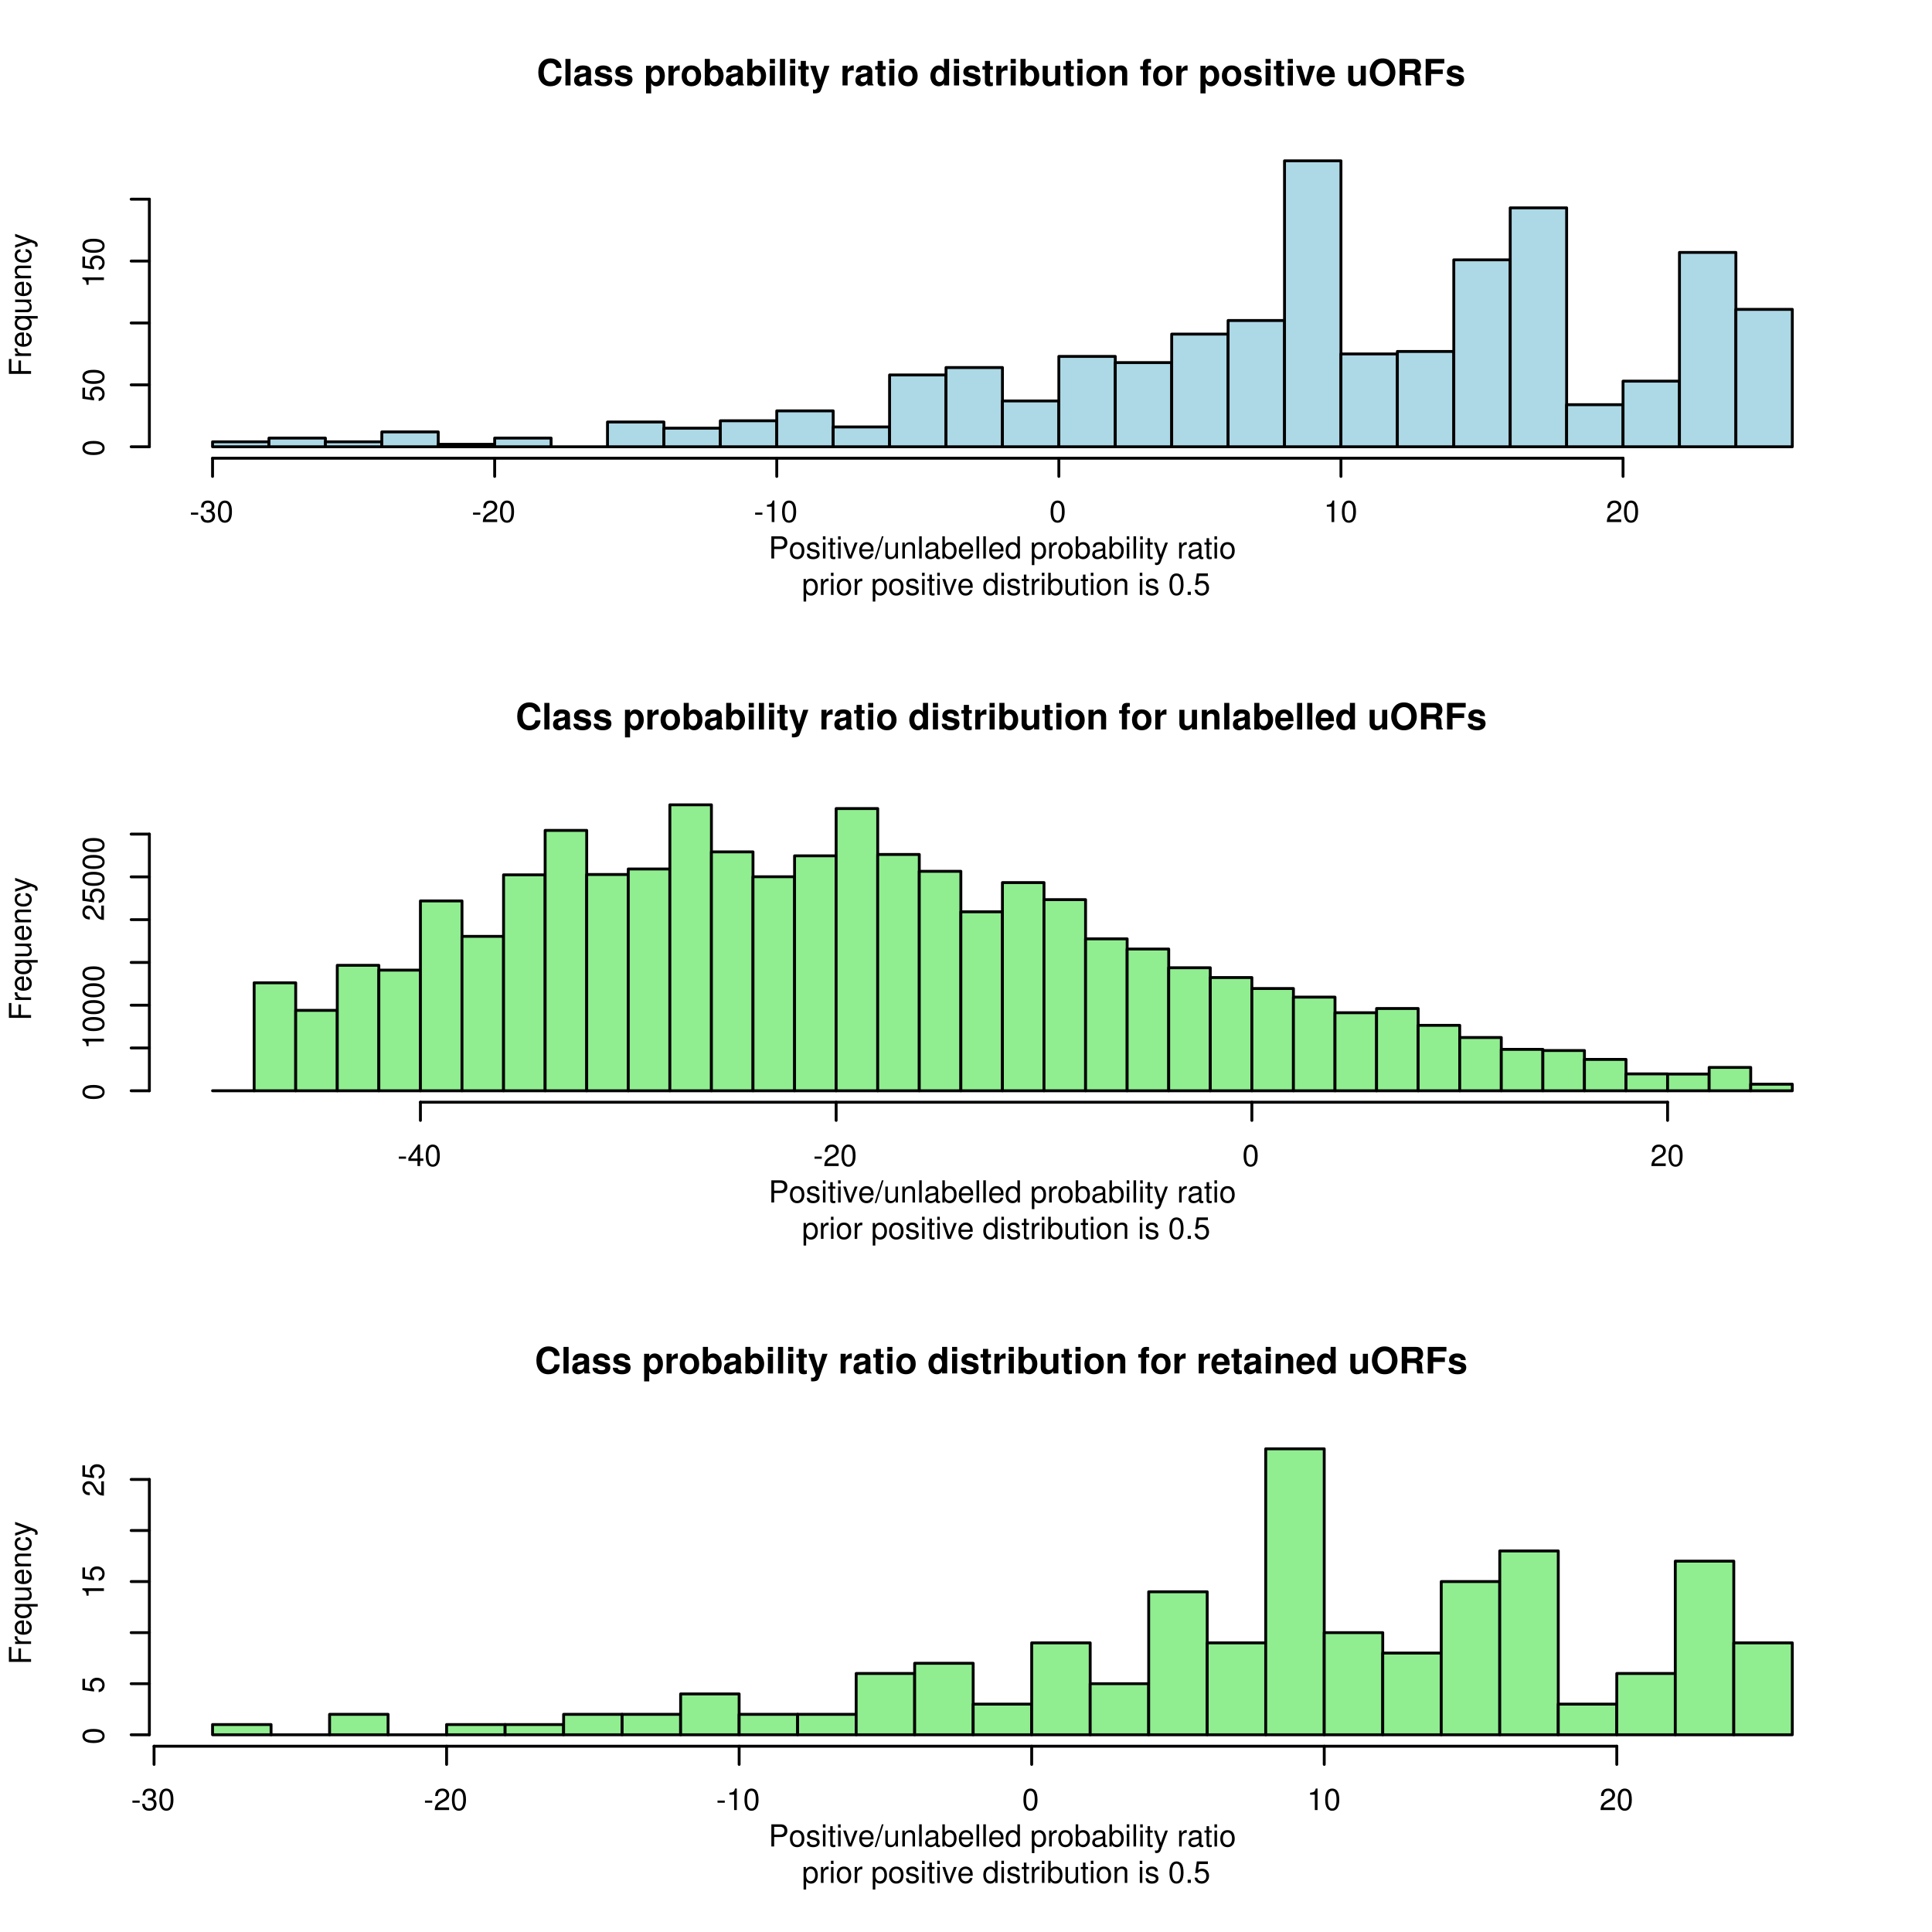 <?xml version="1.0" encoding="UTF-8"?>
<svg xmlns="http://www.w3.org/2000/svg" xmlns:xlink="http://www.w3.org/1999/xlink" width="504pt" height="504pt" viewBox="0 0 504 504" version="1.1">
<defs>
<g>
<symbol overflow="visible" id="glyph0-0">
<path style="stroke:none;" d=""/>
</symbol>
<symbol overflow="visible" id="glyph0-1">
<path style="stroke:none;" d="M 6.484 -4.578 C 6.438 -5.172 6.312 -5.562 6.016 -5.953 C 5.484 -6.656 4.625 -7.047 3.594 -7.047 C 1.641 -7.047 0.422 -5.641 0.422 -3.406 C 0.422 -1.172 1.625 0.219 3.547 0.219 C 5.266 0.219 6.422 -0.781 6.5 -2.359 L 5.125 -2.359 C 5.031 -1.484 4.469 -0.984 3.594 -0.984 C 2.484 -0.984 1.844 -1.875 1.844 -3.375 C 1.844 -4.906 2.516 -5.828 3.641 -5.828 C 4.125 -5.828 4.547 -5.656 4.812 -5.312 C 4.953 -5.125 5.031 -4.953 5.125 -4.578 Z M 6.484 -4.578 "/>
</symbol>
<symbol overflow="visible" id="glyph0-2">
<path style="stroke:none;" d="M 1.969 -6.922 L 0.641 -6.922 L 0.641 0 L 1.969 0 Z M 1.969 -6.922 "/>
</symbol>
<symbol overflow="visible" id="glyph0-3">
<path style="stroke:none;" d="M 4.984 -0.156 C 4.734 -0.375 4.672 -0.516 4.672 -0.781 L 4.672 -3.641 C 4.672 -4.688 3.969 -5.219 2.578 -5.219 C 1.188 -5.219 0.469 -4.625 0.375 -3.438 L 1.656 -3.438 C 1.734 -3.969 1.953 -4.141 2.609 -4.141 C 3.109 -4.141 3.375 -3.969 3.375 -3.625 C 3.375 -3.453 3.281 -3.312 3.141 -3.234 C 2.969 -3.141 2.969 -3.141 2.312 -3.031 L 1.781 -2.938 C 0.766 -2.766 0.266 -2.234 0.266 -1.328 C 0.266 -0.891 0.391 -0.516 0.625 -0.266 C 0.922 0.031 1.375 0.219 1.828 0.219 C 2.391 0.219 2.922 -0.031 3.375 -0.516 C 3.375 -0.25 3.406 -0.156 3.531 0 L 4.984 0 Z M 3.375 -2.062 C 3.375 -1.297 3 -0.859 2.312 -0.859 C 1.875 -0.859 1.594 -1.094 1.594 -1.469 C 1.594 -1.875 1.812 -2.062 2.359 -2.172 L 2.812 -2.266 C 3.156 -2.328 3.219 -2.344 3.375 -2.422 Z M 3.375 -2.062 "/>
</symbol>
<symbol overflow="visible" id="glyph0-4">
<path style="stroke:none;" d="M 4.797 -3.484 C 4.781 -4.562 3.938 -5.219 2.562 -5.219 C 1.266 -5.219 0.453 -4.562 0.453 -3.5 C 0.453 -3.156 0.562 -2.875 0.734 -2.672 C 0.922 -2.484 1.078 -2.406 1.578 -2.234 L 3.156 -1.75 C 3.5 -1.641 3.609 -1.531 3.609 -1.328 C 3.609 -1.016 3.234 -0.828 2.625 -0.828 C 2.281 -0.828 2 -0.891 1.828 -1 C 1.688 -1.109 1.641 -1.219 1.578 -1.484 L 0.281 -1.484 C 0.312 -0.375 1.141 0.219 2.703 0.219 C 3.406 0.219 3.953 0.062 4.328 -0.234 C 4.719 -0.547 4.938 -1.016 4.938 -1.516 C 4.938 -2.188 4.609 -2.609 3.938 -2.812 L 2.25 -3.297 C 1.875 -3.406 1.781 -3.484 1.781 -3.703 C 1.781 -3.984 2.094 -4.172 2.562 -4.172 C 3.188 -4.172 3.5 -3.938 3.516 -3.484 Z M 4.797 -3.484 "/>
</symbol>
<symbol overflow="visible" id="glyph0-5">
<path style="stroke:none;" d=""/>
</symbol>
<symbol overflow="visible" id="glyph0-6">
<path style="stroke:none;" d="M 1.875 -5.125 L 0.547 -5.125 L 0.547 2.078 L 1.875 2.078 L 1.875 -0.609 C 2.203 -0.031 2.656 0.234 3.312 0.234 C 4.547 0.234 5.453 -0.938 5.453 -2.484 C 5.453 -3.219 5.25 -3.938 4.906 -4.406 C 4.562 -4.891 3.922 -5.219 3.312 -5.219 C 2.656 -5.219 2.203 -4.938 1.875 -4.375 Z M 3 -4.109 C 3.672 -4.109 4.125 -3.453 4.125 -2.469 C 4.125 -1.531 3.656 -0.891 3 -0.891 C 2.344 -0.891 1.875 -1.531 1.875 -2.484 C 1.875 -3.453 2.344 -4.109 3 -4.109 Z M 3 -4.109 "/>
</symbol>
<symbol overflow="visible" id="glyph0-7">
<path style="stroke:none;" d="M 0.594 -5.125 L 0.594 0 L 1.922 0 L 1.922 -2.719 C 1.922 -3.5 2.312 -3.891 3.094 -3.891 C 3.234 -3.891 3.328 -3.891 3.516 -3.859 L 3.516 -5.203 C 3.438 -5.219 3.391 -5.219 3.359 -5.219 C 2.75 -5.219 2.219 -4.812 1.922 -4.125 L 1.922 -5.125 Z M 0.594 -5.125 "/>
</symbol>
<symbol overflow="visible" id="glyph0-8">
<path style="stroke:none;" d="M 2.859 -5.219 C 1.297 -5.219 0.328 -4.188 0.328 -2.5 C 0.328 -0.812 1.297 0.219 2.875 0.219 C 4.422 0.219 5.406 -0.812 5.406 -2.453 C 5.406 -4.203 4.469 -5.219 2.859 -5.219 Z M 2.875 -4.141 C 3.594 -4.141 4.078 -3.484 4.078 -2.484 C 4.078 -1.516 3.578 -0.859 2.875 -0.859 C 2.141 -0.859 1.656 -1.516 1.656 -2.5 C 1.656 -3.484 2.141 -4.141 2.875 -4.141 Z M 2.875 -4.141 "/>
</symbol>
<symbol overflow="visible" id="glyph0-9">
<path style="stroke:none;" d="M 0.562 -6.922 L 0.562 0 L 1.891 0 L 1.891 -0.516 C 2.219 -0.016 2.656 0.219 3.312 0.219 C 4.531 0.219 5.469 -0.953 5.469 -2.5 C 5.469 -3.188 5.25 -3.891 4.906 -4.391 C 4.562 -4.891 3.938 -5.219 3.312 -5.219 C 2.672 -5.219 2.219 -4.984 1.891 -4.469 L 1.891 -6.922 Z M 3.016 -4.109 C 3.672 -4.109 4.125 -3.438 4.125 -2.484 C 4.125 -1.562 3.672 -0.891 3.016 -0.891 C 2.344 -0.891 1.891 -1.531 1.891 -2.516 C 1.891 -3.453 2.344 -4.109 3.016 -4.109 Z M 3.016 -4.109 "/>
</symbol>
<symbol overflow="visible" id="glyph0-10">
<path style="stroke:none;" d="M 1.969 -5.125 L 0.641 -5.125 L 0.641 0 L 1.969 0 Z M 1.969 -6.922 L 0.641 -6.922 L 0.641 -5.734 L 1.969 -5.734 Z M 1.969 -6.922 "/>
</symbol>
<symbol overflow="visible" id="glyph0-11">
<path style="stroke:none;" d="M 2.859 -5.031 L 2.125 -5.031 L 2.125 -6.406 L 0.781 -6.406 L 0.781 -5.031 L 0.141 -5.031 L 0.141 -4.141 L 0.781 -4.141 L 0.781 -0.984 C 0.781 -0.188 1.219 0.219 2.094 0.219 C 2.391 0.219 2.625 0.188 2.859 0.109 L 2.859 -0.812 C 2.719 -0.797 2.656 -0.781 2.562 -0.781 C 2.203 -0.781 2.125 -0.891 2.125 -1.344 L 2.125 -4.141 L 2.859 -4.141 Z M 2.859 -5.031 "/>
</symbol>
<symbol overflow="visible" id="glyph0-12">
<path style="stroke:none;" d="M 3.75 -5.125 L 2.672 -1.391 L 1.547 -5.125 L 0.078 -5.125 L 2 0.203 L 2 0.25 C 2 0.734 1.641 1.109 1.172 1.109 C 1.062 1.109 0.984 1.094 0.812 1.047 L 0.812 2.047 C 1.016 2.078 1.125 2.078 1.297 2.078 C 1.625 2.078 2.031 2.016 2.25 1.922 C 2.625 1.766 2.781 1.547 3 0.938 L 5.109 -5.125 Z M 3.75 -5.125 "/>
</symbol>
<symbol overflow="visible" id="glyph0-13">
<path style="stroke:none;" d="M 3.844 0 L 5.172 0 L 5.172 -6.922 L 3.844 -6.922 L 3.844 -4.469 C 3.516 -4.984 3.062 -5.219 2.438 -5.219 C 1.203 -5.219 0.281 -4.031 0.281 -2.484 C 0.281 -1.797 0.484 -1.094 0.828 -0.594 C 1.172 -0.109 1.812 0.219 2.438 0.219 C 3.062 0.219 3.516 -0.016 3.844 -0.516 Z M 2.719 -4.109 C 3.406 -4.109 3.844 -3.453 3.844 -2.469 C 3.844 -1.531 3.391 -0.891 2.719 -0.891 C 2.062 -0.891 1.609 -1.547 1.609 -2.484 C 1.609 -3.438 2.062 -4.109 2.719 -4.109 Z M 2.719 -4.109 "/>
</symbol>
<symbol overflow="visible" id="glyph0-14">
<path style="stroke:none;" d="M 5.141 0 L 5.141 -5.125 L 3.812 -5.125 L 3.812 -1.922 C 3.812 -1.312 3.375 -0.906 2.734 -0.906 C 2.172 -0.906 1.875 -1.219 1.875 -1.828 L 1.875 -5.125 L 0.547 -5.125 L 0.547 -1.562 C 0.547 -0.422 1.172 0.219 2.266 0.219 C 2.969 0.219 3.422 -0.031 3.812 -0.609 L 3.812 0 Z M 5.141 0 "/>
</symbol>
<symbol overflow="visible" id="glyph0-15">
<path style="stroke:none;" d="M 0.594 -5.125 L 0.594 0 L 1.922 0 L 1.922 -3.078 C 1.922 -3.688 2.359 -4.078 3 -4.078 C 3.578 -4.078 3.859 -3.766 3.859 -3.156 L 3.859 0 L 5.188 0 L 5.188 -3.438 C 5.188 -4.562 4.562 -5.219 3.469 -5.219 C 2.781 -5.219 2.312 -4.953 1.922 -4.391 L 1.922 -5.125 Z M 0.594 -5.125 "/>
</symbol>
<symbol overflow="visible" id="glyph0-16">
<path style="stroke:none;" d="M 2.969 -5.031 L 2.188 -5.031 L 2.188 -5.531 C 2.188 -5.797 2.297 -5.922 2.547 -5.922 C 2.656 -5.922 2.812 -5.922 2.922 -5.906 L 2.922 -6.891 C 2.672 -6.922 2.344 -6.922 2.172 -6.922 C 1.281 -6.922 0.859 -6.5 0.859 -5.641 L 0.859 -5.031 L 0.141 -5.031 L 0.141 -4.141 L 0.859 -4.141 L 0.859 0 L 2.188 0 L 2.188 -4.141 L 2.969 -4.141 Z M 2.969 -5.031 "/>
</symbol>
<symbol overflow="visible" id="glyph0-17">
<path style="stroke:none;" d="M 3.328 0 L 5.094 -5.125 L 3.688 -5.125 L 2.656 -1.375 L 1.531 -5.125 L 0.141 -5.125 L 1.922 0 Z M 3.328 0 "/>
</symbol>
<symbol overflow="visible" id="glyph0-18">
<path style="stroke:none;" d="M 4.984 -2.141 C 4.984 -2.266 4.984 -2.312 4.984 -2.375 C 4.984 -2.891 4.906 -3.359 4.781 -3.719 C 4.453 -4.656 3.625 -5.219 2.578 -5.219 C 1.109 -5.219 0.203 -4.156 0.203 -2.438 C 0.203 -0.781 1.109 0.219 2.562 0.219 C 3.703 0.219 4.641 -0.438 4.938 -1.438 L 3.625 -1.438 C 3.453 -1.031 3.094 -0.797 2.609 -0.797 C 2.219 -0.797 1.922 -0.953 1.734 -1.25 C 1.609 -1.438 1.562 -1.656 1.531 -2.141 Z M 1.562 -3.031 C 1.641 -3.812 1.969 -4.203 2.562 -4.203 C 2.891 -4.203 3.203 -4.031 3.391 -3.766 C 3.516 -3.578 3.578 -3.375 3.594 -3.031 Z M 1.562 -3.031 "/>
</symbol>
<symbol overflow="visible" id="glyph0-19">
<path style="stroke:none;" d="M 3.703 -7.047 C 2.734 -7.047 1.938 -6.719 1.344 -6.078 C 0.734 -5.422 0.375 -4.453 0.375 -3.406 C 0.375 -2.375 0.734 -1.391 1.344 -0.734 C 1.953 -0.094 2.719 0.219 3.719 0.219 C 4.703 0.219 5.484 -0.094 6.078 -0.734 C 6.672 -1.375 7.047 -2.391 7.047 -3.359 C 7.047 -4.453 6.703 -5.422 6.078 -6.078 C 5.469 -6.734 4.703 -7.047 3.703 -7.047 Z M 3.719 -5.828 C 4.891 -5.828 5.625 -4.875 5.625 -3.375 C 5.625 -1.953 4.859 -1 3.719 -1 C 2.562 -1 1.812 -1.953 1.812 -3.406 C 1.812 -4.859 2.562 -5.828 3.719 -5.828 Z M 3.719 -5.828 "/>
</symbol>
<symbol overflow="visible" id="glyph0-20">
<path style="stroke:none;" d="M 2.188 -2.75 L 3.812 -2.75 C 4.438 -2.75 4.703 -2.5 4.703 -1.922 C 4.703 -1.859 4.703 -1.766 4.688 -1.641 C 4.688 -1.469 4.688 -1.297 4.688 -1.188 C 4.688 -0.547 4.719 -0.328 4.906 0 L 6.438 0 L 6.438 -0.25 C 6.219 -0.375 6.125 -0.516 6.125 -0.828 C 6.094 -2.875 6.047 -2.969 5.172 -3.344 C 5.953 -3.641 6.344 -4.203 6.344 -5.047 C 6.344 -5.609 6.141 -6.109 5.812 -6.453 C 5.5 -6.781 5.062 -6.922 4.469 -6.922 L 0.766 -6.922 L 0.766 0 L 2.188 0 Z M 2.188 -3.938 L 2.188 -5.734 L 3.906 -5.734 C 4.312 -5.734 4.484 -5.703 4.656 -5.562 C 4.828 -5.422 4.906 -5.172 4.906 -4.859 C 4.906 -4.516 4.812 -4.25 4.656 -4.109 C 4.5 -3.984 4.312 -3.938 3.906 -3.938 Z M 2.188 -3.938 "/>
</symbol>
<symbol overflow="visible" id="glyph0-21">
<path style="stroke:none;" d="M 2.125 -2.984 L 5.156 -2.984 L 5.156 -4.172 L 2.125 -4.172 L 2.125 -5.734 L 5.562 -5.734 L 5.562 -6.922 L 0.703 -6.922 L 0.703 0 L 2.125 0 Z M 2.125 -2.984 "/>
</symbol>
<symbol overflow="visible" id="glyph1-0">
<path style="stroke:none;" d=""/>
</symbol>
<symbol overflow="visible" id="glyph1-1">
<path style="stroke:none;" d="M 1.453 -2.453 L 3.266 -2.453 C 3.719 -2.453 4.078 -2.578 4.391 -2.859 C 4.734 -3.172 4.891 -3.547 4.891 -4.078 C 4.891 -5.172 4.25 -5.781 3.109 -5.781 L 0.719 -5.781 L 0.719 0 L 1.453 0 Z M 1.453 -3.094 L 1.453 -5.125 L 3 -5.125 C 3.703 -5.125 4.125 -4.75 4.125 -4.109 C 4.125 -3.484 3.703 -3.094 3 -3.094 Z M 1.453 -3.094 "/>
</symbol>
<symbol overflow="visible" id="glyph1-2">
<path style="stroke:none;" d="M 2.156 -4.266 C 0.984 -4.266 0.281 -3.438 0.281 -2.047 C 0.281 -0.656 0.984 0.188 2.156 0.188 C 3.328 0.188 4.047 -0.656 4.047 -2.016 C 4.047 -3.453 3.344 -4.266 2.156 -4.266 Z M 2.156 -3.656 C 2.906 -3.656 3.344 -3.047 3.344 -2.016 C 3.344 -1.047 2.891 -0.422 2.156 -0.422 C 1.422 -0.422 0.969 -1.031 0.969 -2.047 C 0.969 -3.047 1.422 -3.656 2.156 -3.656 Z M 2.156 -3.656 "/>
</symbol>
<symbol overflow="visible" id="glyph1-3">
<path style="stroke:none;" d="M 3.469 -3 C 3.469 -3.812 2.922 -4.266 1.969 -4.266 C 1 -4.266 0.375 -3.766 0.375 -3 C 0.375 -2.359 0.703 -2.047 1.688 -1.812 L 2.312 -1.656 C 2.766 -1.547 2.953 -1.375 2.953 -1.078 C 2.953 -0.688 2.562 -0.422 1.984 -0.422 C 1.625 -0.422 1.328 -0.531 1.156 -0.703 C 1.047 -0.828 1 -0.938 0.969 -1.234 L 0.266 -1.234 C 0.297 -0.281 0.844 0.188 1.922 0.188 C 2.969 0.188 3.641 -0.328 3.641 -1.141 C 3.641 -1.75 3.281 -2.094 2.469 -2.297 L 1.828 -2.438 C 1.297 -2.562 1.062 -2.734 1.062 -3.031 C 1.062 -3.422 1.406 -3.656 1.938 -3.656 C 2.469 -3.656 2.75 -3.438 2.766 -3 Z M 3.469 -3 "/>
</symbol>
<symbol overflow="visible" id="glyph1-4">
<path style="stroke:none;" d="M 1.188 -4.156 L 0.531 -4.156 L 0.531 0 L 1.188 0 Z M 1.188 -5.781 L 0.516 -5.781 L 0.516 -4.938 L 1.188 -4.938 Z M 1.188 -5.781 "/>
</symbol>
<symbol overflow="visible" id="glyph1-5">
<path style="stroke:none;" d="M 2.016 -4.156 L 1.328 -4.156 L 1.328 -5.297 L 0.672 -5.297 L 0.672 -4.156 L 0.109 -4.156 L 0.109 -3.609 L 0.672 -3.609 L 0.672 -0.469 C 0.672 -0.062 0.953 0.188 1.469 0.188 C 1.625 0.188 1.797 0.172 2.016 0.125 L 2.016 -0.422 C 1.922 -0.406 1.828 -0.391 1.688 -0.391 C 1.406 -0.391 1.328 -0.469 1.328 -0.766 L 1.328 -3.609 L 2.016 -3.609 Z M 2.016 -4.156 "/>
</symbol>
<symbol overflow="visible" id="glyph1-6">
<path style="stroke:none;" d="M 2.25 0 L 3.844 -4.156 L 3.109 -4.156 L 1.938 -0.781 L 0.828 -4.156 L 0.078 -4.156 L 1.531 0 Z M 2.25 0 "/>
</symbol>
<symbol overflow="visible" id="glyph1-7">
<path style="stroke:none;" d="M 4.062 -1.859 C 4.062 -2.484 4.016 -2.875 3.891 -3.172 C 3.625 -3.859 3 -4.266 2.219 -4.266 C 1.062 -4.266 0.312 -3.375 0.312 -2.016 C 0.312 -0.656 1.031 0.188 2.203 0.188 C 3.156 0.188 3.812 -0.359 3.984 -1.266 L 3.312 -1.266 C 3.125 -0.719 2.75 -0.422 2.219 -0.422 C 1.812 -0.422 1.453 -0.625 1.234 -0.969 C 1.062 -1.203 1.016 -1.438 1 -1.859 Z M 1.016 -2.391 C 1.078 -3.156 1.547 -3.656 2.203 -3.656 C 2.859 -3.656 3.359 -3.125 3.359 -2.438 C 3.359 -2.422 3.359 -2.406 3.344 -2.391 Z M 1.016 -2.391 "/>
</symbol>
<symbol overflow="visible" id="glyph1-8">
<path style="stroke:none;" d="M 1.812 -5.781 L -0.062 0.156 L 0.375 0.156 L 2.25 -5.781 Z M 1.812 -5.781 "/>
</symbol>
<symbol overflow="visible" id="glyph1-9">
<path style="stroke:none;" d="M 3.812 0 L 3.812 -4.156 L 3.156 -4.156 L 3.156 -1.797 C 3.156 -0.953 2.719 -0.391 2.031 -0.391 C 1.5 -0.391 1.172 -0.719 1.172 -1.219 L 1.172 -4.156 L 0.516 -4.156 L 0.516 -0.953 C 0.516 -0.266 1.031 0.188 1.844 0.188 C 2.453 0.188 2.844 -0.031 3.219 -0.578 L 3.219 0 Z M 3.812 0 "/>
</symbol>
<symbol overflow="visible" id="glyph1-10">
<path style="stroke:none;" d="M 0.547 -4.156 L 0.547 0 L 1.219 0 L 1.219 -2.297 C 1.219 -3.141 1.656 -3.688 2.344 -3.688 C 2.875 -3.688 3.203 -3.375 3.203 -2.875 L 3.203 0 L 3.859 0 L 3.859 -3.141 C 3.859 -3.828 3.344 -4.266 2.547 -4.266 C 1.922 -4.266 1.531 -4.031 1.172 -3.453 L 1.172 -4.156 Z M 0.547 -4.156 "/>
</symbol>
<symbol overflow="visible" id="glyph1-11">
<path style="stroke:none;" d="M 1.203 -5.781 L 0.531 -5.781 L 0.531 0 L 1.203 0 Z M 1.203 -5.781 "/>
</symbol>
<symbol overflow="visible" id="glyph1-12">
<path style="stroke:none;" d="M 4.234 -0.391 C 4.172 -0.375 4.141 -0.375 4.094 -0.375 C 3.859 -0.375 3.734 -0.484 3.734 -0.703 L 3.734 -3.141 C 3.734 -3.875 3.203 -4.266 2.172 -4.266 C 1.578 -4.266 1.078 -4.094 0.797 -3.781 C 0.609 -3.578 0.531 -3.328 0.516 -2.922 L 1.188 -2.922 C 1.234 -3.438 1.531 -3.656 2.156 -3.656 C 2.75 -3.656 3.078 -3.438 3.078 -3.047 L 3.078 -2.875 C 3.078 -2.594 2.922 -2.469 2.391 -2.406 C 1.453 -2.297 1.312 -2.25 1.062 -2.156 C 0.578 -1.953 0.328 -1.578 0.328 -1.047 C 0.328 -0.297 0.859 0.188 1.688 0.188 C 2.219 0.188 2.641 0 3.109 -0.422 C 3.156 -0.016 3.359 0.188 3.781 0.188 C 3.922 0.188 4.031 0.172 4.234 0.109 Z M 3.078 -1.312 C 3.078 -1.078 3.016 -0.953 2.812 -0.766 C 2.547 -0.516 2.219 -0.391 1.844 -0.391 C 1.328 -0.391 1.016 -0.641 1.016 -1.062 C 1.016 -1.5 1.312 -1.719 2.016 -1.828 C 2.719 -1.922 2.859 -1.953 3.078 -2.047 Z M 3.078 -1.312 "/>
</symbol>
<symbol overflow="visible" id="glyph1-13">
<path style="stroke:none;" d="M 0.422 -5.781 L 0.422 0 L 1.016 0 L 1.016 -0.531 C 1.344 -0.047 1.766 0.188 2.344 0.188 C 3.438 0.188 4.141 -0.719 4.141 -2.094 C 4.141 -3.438 3.469 -4.266 2.375 -4.266 C 1.797 -4.266 1.391 -4.062 1.078 -3.594 L 1.078 -5.781 Z M 2.234 -3.656 C 2.984 -3.656 3.453 -3.016 3.453 -2.016 C 3.453 -1.078 2.969 -0.438 2.234 -0.438 C 1.547 -0.438 1.078 -1.062 1.078 -2.047 C 1.078 -3.016 1.547 -3.656 2.234 -3.656 Z M 2.234 -3.656 "/>
</symbol>
<symbol overflow="visible" id="glyph1-14">
<path style="stroke:none;" d="M 3.922 -5.781 L 3.266 -5.781 L 3.266 -3.625 C 2.984 -4.047 2.547 -4.266 1.984 -4.266 C 0.906 -4.266 0.203 -3.406 0.203 -2.078 C 0.203 -0.688 0.891 0.188 2.016 0.188 C 2.578 0.188 2.984 -0.031 3.328 -0.547 L 3.328 0 L 3.922 0 Z M 2.094 -3.656 C 2.812 -3.656 3.266 -3.016 3.266 -2.031 C 3.266 -1.062 2.797 -0.438 2.109 -0.438 C 1.375 -0.438 0.891 -1.078 0.891 -2.047 C 0.891 -3.016 1.375 -3.656 2.094 -3.656 Z M 2.094 -3.656 "/>
</symbol>
<symbol overflow="visible" id="glyph1-15">
<path style="stroke:none;" d=""/>
</symbol>
<symbol overflow="visible" id="glyph1-16">
<path style="stroke:none;" d="M 0.422 1.734 L 1.094 1.734 L 1.094 -0.438 C 1.438 -0.016 1.828 0.188 2.375 0.188 C 3.438 0.188 4.141 -0.688 4.141 -2 C 4.141 -3.406 3.469 -4.266 2.359 -4.266 C 1.797 -4.266 1.344 -4.016 1.031 -3.531 L 1.031 -4.156 L 0.422 -4.156 Z M 2.25 -3.656 C 2.984 -3.656 3.453 -3.016 3.453 -2.016 C 3.453 -1.078 2.969 -0.438 2.25 -0.438 C 1.547 -0.438 1.094 -1.062 1.094 -2.047 C 1.094 -3.016 1.547 -3.656 2.25 -3.656 Z M 2.25 -3.656 "/>
</symbol>
<symbol overflow="visible" id="glyph1-17">
<path style="stroke:none;" d="M 0.547 -4.156 L 0.547 0 L 1.219 0 L 1.219 -2.156 C 1.219 -2.75 1.359 -3.141 1.672 -3.359 C 1.891 -3.516 2.078 -3.562 2.547 -3.578 L 2.547 -4.25 C 2.438 -4.266 2.375 -4.266 2.297 -4.266 C 1.859 -4.266 1.531 -4.016 1.156 -3.406 L 1.156 -4.156 Z M 0.547 -4.156 "/>
</symbol>
<symbol overflow="visible" id="glyph1-18">
<path style="stroke:none;" d="M 3.078 -4.156 L 1.922 -0.922 L 0.859 -4.156 L 0.156 -4.156 L 1.562 0.016 L 1.312 0.672 C 1.203 0.969 1.047 1.078 0.781 1.078 C 0.688 1.078 0.578 1.062 0.422 1.031 L 0.422 1.625 C 0.562 1.688 0.703 1.734 0.875 1.734 C 1.078 1.734 1.312 1.656 1.484 1.531 C 1.688 1.375 1.812 1.203 1.938 0.875 L 3.781 -4.156 Z M 3.078 -4.156 "/>
</symbol>
<symbol overflow="visible" id="glyph1-19">
<path style="stroke:none;" d="M 2.172 -5.609 C 1.656 -5.609 1.188 -5.391 0.891 -5 C 0.516 -4.5 0.344 -3.75 0.344 -2.719 C 0.344 -0.828 0.969 0.188 2.172 0.188 C 3.359 0.188 4.016 -0.828 4.016 -2.672 C 4.016 -3.766 3.844 -4.484 3.469 -5 C 3.172 -5.391 2.703 -5.609 2.172 -5.609 Z M 2.172 -5 C 2.938 -5 3.297 -4.234 3.297 -2.734 C 3.297 -1.141 2.938 -0.391 2.156 -0.391 C 1.422 -0.391 1.047 -1.172 1.047 -2.703 C 1.047 -4.25 1.422 -5 2.172 -5 Z M 2.172 -5 "/>
</symbol>
<symbol overflow="visible" id="glyph1-20">
<path style="stroke:none;" d="M 1.516 -0.828 L 0.688 -0.828 L 0.688 0 L 1.516 0 Z M 1.516 -0.828 "/>
</symbol>
<symbol overflow="visible" id="glyph1-21">
<path style="stroke:none;" d="M 3.766 -5.609 L 0.875 -5.609 L 0.453 -2.562 L 1.094 -2.562 C 1.422 -2.953 1.688 -3.078 2.125 -3.078 C 2.875 -3.078 3.344 -2.562 3.344 -1.734 C 3.344 -0.922 2.891 -0.438 2.125 -0.438 C 1.516 -0.438 1.141 -0.75 0.969 -1.375 L 0.281 -1.375 C 0.375 -0.922 0.453 -0.703 0.625 -0.484 C 0.938 -0.062 1.5 0.188 2.141 0.188 C 3.266 0.188 4.062 -0.641 4.062 -1.828 C 4.062 -2.938 3.328 -3.703 2.25 -3.703 C 1.859 -3.703 1.531 -3.594 1.219 -3.359 L 1.438 -4.922 L 3.766 -4.922 Z M 3.766 -5.609 "/>
</symbol>
<symbol overflow="visible" id="glyph1-22">
<path style="stroke:none;" d="M 2.25 -2.469 L 0.359 -2.469 L 0.359 -1.906 L 2.25 -1.906 Z M 2.25 -2.469 "/>
</symbol>
<symbol overflow="visible" id="glyph1-23">
<path style="stroke:none;" d="M 1.75 -2.578 L 2.125 -2.578 C 2.906 -2.578 3.297 -2.234 3.297 -1.562 C 3.297 -0.859 2.859 -0.438 2.125 -0.438 C 1.375 -0.438 1 -0.812 0.953 -1.625 L 0.25 -1.625 C 0.281 -1.188 0.359 -0.891 0.5 -0.641 C 0.781 -0.094 1.344 0.188 2.109 0.188 C 3.266 0.188 4.016 -0.5 4.016 -1.562 C 4.016 -2.281 3.734 -2.672 3.062 -2.906 C 3.578 -3.109 3.844 -3.516 3.844 -4.078 C 3.844 -5.031 3.203 -5.609 2.125 -5.609 C 1 -5.609 0.391 -5 0.375 -3.797 L 1.062 -3.797 C 1.078 -4.141 1.109 -4.328 1.203 -4.5 C 1.359 -4.812 1.703 -5 2.141 -5 C 2.75 -5 3.125 -4.641 3.125 -4.047 C 3.125 -3.656 2.984 -3.422 2.672 -3.281 C 2.484 -3.203 2.234 -3.172 1.75 -3.172 Z M 1.75 -2.578 "/>
</symbol>
<symbol overflow="visible" id="glyph1-24">
<path style="stroke:none;" d="M 4.016 -0.688 L 1.047 -0.688 C 1.125 -1.156 1.375 -1.438 2.062 -1.844 L 2.859 -2.281 C 3.641 -2.703 4.047 -3.281 4.047 -3.969 C 4.047 -4.438 3.859 -4.875 3.531 -5.172 C 3.188 -5.469 2.781 -5.609 2.25 -5.609 C 1.531 -5.609 1 -5.359 0.703 -4.891 C 0.5 -4.594 0.406 -4.234 0.391 -3.672 L 1.094 -3.672 C 1.109 -4.047 1.172 -4.281 1.266 -4.453 C 1.438 -4.797 1.812 -5 2.219 -5 C 2.859 -5 3.328 -4.562 3.328 -3.953 C 3.328 -3.516 3.078 -3.125 2.578 -2.844 L 1.844 -2.438 C 0.672 -1.766 0.328 -1.234 0.266 0 L 4.016 0 Z M 4.016 -0.688 "/>
</symbol>
<symbol overflow="visible" id="glyph1-25">
<path style="stroke:none;" d="M 2.047 -4 L 2.047 0 L 2.75 0 L 2.75 -5.609 L 2.297 -5.609 C 2.047 -4.75 1.891 -4.641 0.812 -4.5 L 0.812 -4 Z M 2.047 -4 "/>
</symbol>
<symbol overflow="visible" id="glyph1-26">
<path style="stroke:none;" d="M 2.594 -1.344 L 2.594 0 L 3.281 0 L 3.281 -1.344 L 4.125 -1.344 L 4.125 -1.969 L 3.281 -1.969 L 3.281 -5.609 L 2.766 -5.609 L 0.219 -2.078 L 0.219 -1.344 Z M 2.594 -1.969 L 0.828 -1.969 L 2.594 -4.422 Z M 2.594 -1.969 "/>
</symbol>
<symbol overflow="visible" id="glyph2-0">
<path style="stroke:none;" d=""/>
</symbol>
<symbol overflow="visible" id="glyph2-1">
<path style="stroke:none;" d="M -2.625 -1.453 L -2.625 -4.203 L -3.281 -4.203 L -3.281 -1.453 L -5.125 -1.453 L -5.125 -4.594 L -5.781 -4.594 L -5.781 -0.719 L 0 -0.719 L 0 -1.453 Z M -2.625 -1.453 "/>
</symbol>
<symbol overflow="visible" id="glyph2-2">
<path style="stroke:none;" d="M -4.156 -0.547 L 0 -0.547 L 0 -1.219 L -2.156 -1.219 C -2.75 -1.219 -3.141 -1.359 -3.359 -1.672 C -3.516 -1.891 -3.562 -2.078 -3.578 -2.547 L -4.25 -2.547 C -4.266 -2.438 -4.266 -2.375 -4.266 -2.297 C -4.266 -1.859 -4.016 -1.531 -3.406 -1.156 L -4.156 -1.156 Z M -4.156 -0.547 "/>
</symbol>
<symbol overflow="visible" id="glyph2-3">
<path style="stroke:none;" d="M -1.859 -4.062 C -2.484 -4.062 -2.875 -4.016 -3.172 -3.891 C -3.859 -3.625 -4.266 -3 -4.266 -2.219 C -4.266 -1.062 -3.375 -0.312 -2.016 -0.312 C -0.656 -0.312 0.188 -1.031 0.188 -2.203 C 0.188 -3.156 -0.359 -3.812 -1.266 -3.984 L -1.266 -3.312 C -0.719 -3.125 -0.422 -2.75 -0.422 -2.219 C -0.422 -1.812 -0.625 -1.453 -0.969 -1.234 C -1.203 -1.062 -1.438 -1.016 -1.859 -1 Z M -2.391 -1.016 C -3.156 -1.078 -3.656 -1.547 -3.656 -2.203 C -3.656 -2.859 -3.125 -3.359 -2.438 -3.359 C -2.422 -3.359 -2.406 -3.359 -2.391 -3.344 Z M -2.391 -1.016 "/>
</symbol>
<symbol overflow="visible" id="glyph2-4">
<path style="stroke:none;" d="M 1.734 -3.922 L -4.156 -3.922 L -4.156 -3.328 L -3.594 -3.328 C -4.031 -3.031 -4.266 -2.562 -4.266 -2.016 C -4.266 -0.922 -3.375 -0.203 -2 -0.203 C -0.656 -0.203 0.188 -0.891 0.188 -1.984 C 0.188 -2.562 -0.031 -2.953 -0.469 -3.266 L 1.734 -3.266 Z M -3.656 -2.109 C -3.656 -2.812 -3.016 -3.266 -2.016 -3.266 C -1.062 -3.266 -0.438 -2.797 -0.438 -2.109 C -0.438 -1.375 -1.078 -0.891 -2.047 -0.891 C -3 -0.891 -3.656 -1.375 -3.656 -2.109 Z M -3.656 -2.109 "/>
</symbol>
<symbol overflow="visible" id="glyph2-5">
<path style="stroke:none;" d="M 0 -3.812 L -4.156 -3.812 L -4.156 -3.156 L -1.797 -3.156 C -0.953 -3.156 -0.391 -2.719 -0.391 -2.031 C -0.391 -1.5 -0.719 -1.172 -1.219 -1.172 L -4.156 -1.172 L -4.156 -0.516 L -0.953 -0.516 C -0.266 -0.516 0.188 -1.031 0.188 -1.844 C 0.188 -2.453 -0.031 -2.844 -0.578 -3.219 L 0 -3.219 Z M 0 -3.812 "/>
</symbol>
<symbol overflow="visible" id="glyph2-6">
<path style="stroke:none;" d="M -4.156 -0.547 L 0 -0.547 L 0 -1.219 L -2.297 -1.219 C -3.141 -1.219 -3.688 -1.656 -3.688 -2.344 C -3.688 -2.875 -3.375 -3.203 -2.875 -3.203 L 0 -3.203 L 0 -3.859 L -3.141 -3.859 C -3.828 -3.859 -4.266 -3.344 -4.266 -2.547 C -4.266 -1.922 -4.031 -1.531 -3.453 -1.172 L -4.156 -1.172 Z M -4.156 -0.547 "/>
</symbol>
<symbol overflow="visible" id="glyph2-7">
<path style="stroke:none;" d="M -2.75 -3.734 C -3.156 -3.703 -3.422 -3.609 -3.656 -3.453 C -4.047 -3.172 -4.266 -2.672 -4.266 -2.094 C -4.266 -0.969 -3.375 -0.25 -2 -0.25 C -0.672 -0.25 0.188 -0.953 0.188 -2.078 C 0.188 -3.078 -0.406 -3.703 -1.422 -3.781 L -1.422 -3.109 C -0.766 -3 -0.422 -2.656 -0.422 -2.094 C -0.422 -1.375 -1.016 -0.938 -2 -0.938 C -3.047 -0.938 -3.656 -1.359 -3.656 -2.078 C -3.656 -2.641 -3.328 -2.984 -2.75 -3.062 Z M -2.75 -3.734 "/>
</symbol>
<symbol overflow="visible" id="glyph2-8">
<path style="stroke:none;" d="M -4.156 -3.078 L -0.922 -1.922 L -4.156 -0.859 L -4.156 -0.156 L 0.016 -1.562 L 0.672 -1.312 C 0.969 -1.203 1.078 -1.047 1.078 -0.781 C 1.078 -0.688 1.062 -0.578 1.031 -0.422 L 1.625 -0.422 C 1.688 -0.562 1.734 -0.703 1.734 -0.875 C 1.734 -1.078 1.656 -1.312 1.531 -1.484 C 1.375 -1.688 1.203 -1.812 0.875 -1.938 L -4.156 -3.781 Z M -4.156 -3.078 "/>
</symbol>
<symbol overflow="visible" id="glyph2-9">
<path style="stroke:none;" d="M -5.609 -2.172 C -5.609 -1.656 -5.391 -1.188 -5 -0.891 C -4.5 -0.516 -3.75 -0.344 -2.719 -0.344 C -0.828 -0.344 0.188 -0.969 0.188 -2.172 C 0.188 -3.359 -0.828 -4.016 -2.672 -4.016 C -3.766 -4.016 -4.484 -3.844 -5 -3.469 C -5.391 -3.172 -5.609 -2.703 -5.609 -2.172 Z M -5 -2.172 C -5 -2.938 -4.234 -3.297 -2.734 -3.297 C -1.141 -3.297 -0.391 -2.938 -0.391 -2.156 C -0.391 -1.422 -1.172 -1.047 -2.703 -1.047 C -4.25 -1.047 -5 -1.422 -5 -2.172 Z M -5 -2.172 "/>
</symbol>
<symbol overflow="visible" id="glyph2-10">
<path style="stroke:none;" d="M -5.609 -3.766 L -5.609 -0.875 L -2.562 -0.453 L -2.562 -1.094 C -2.953 -1.422 -3.078 -1.688 -3.078 -2.125 C -3.078 -2.875 -2.562 -3.344 -1.734 -3.344 C -0.922 -3.344 -0.438 -2.891 -0.438 -2.125 C -0.438 -1.516 -0.75 -1.141 -1.375 -0.969 L -1.375 -0.281 C -0.922 -0.375 -0.703 -0.453 -0.484 -0.625 C -0.062 -0.938 0.188 -1.5 0.188 -2.141 C 0.188 -3.266 -0.641 -4.062 -1.828 -4.062 C -2.938 -4.062 -3.703 -3.328 -3.703 -2.25 C -3.703 -1.859 -3.594 -1.531 -3.359 -1.219 L -4.922 -1.438 L -4.922 -3.766 Z M -5.609 -3.766 "/>
</symbol>
<symbol overflow="visible" id="glyph2-11">
<path style="stroke:none;" d="M -4 -2.047 L 0 -2.047 L 0 -2.75 L -5.609 -2.75 L -5.609 -2.297 C -4.75 -2.047 -4.641 -1.891 -4.5 -0.812 L -4 -0.812 Z M -4 -2.047 "/>
</symbol>
<symbol overflow="visible" id="glyph2-12">
<path style="stroke:none;" d="M -0.688 -4.016 L -0.688 -1.047 C -1.156 -1.125 -1.438 -1.375 -1.844 -2.062 L -2.281 -2.859 C -2.703 -3.641 -3.281 -4.047 -3.969 -4.047 C -4.438 -4.047 -4.875 -3.859 -5.172 -3.531 C -5.469 -3.188 -5.609 -2.781 -5.609 -2.25 C -5.609 -1.531 -5.359 -1 -4.891 -0.703 C -4.594 -0.5 -4.234 -0.406 -3.672 -0.391 L -3.672 -1.094 C -4.047 -1.109 -4.281 -1.172 -4.453 -1.266 C -4.797 -1.438 -5 -1.812 -5 -2.219 C -5 -2.859 -4.562 -3.328 -3.953 -3.328 C -3.516 -3.328 -3.125 -3.078 -2.844 -2.578 L -2.438 -1.844 C -1.766 -0.672 -1.234 -0.328 0 -0.266 L 0 -4.016 Z M -0.688 -4.016 "/>
</symbol>
</g>
</defs>
<g id="surface6614">
<rect x="0" y="0" width="504" height="504" style="fill:rgb(100%,100%,100%);fill-opacity:1;stroke:none;"/>
<g style="fill:rgb(0%,0%,0%);fill-opacity:1;">
  <use xlink:href="#glyph0-1" x="140.004" y="22.289"/>
  <use xlink:href="#glyph0-2" x="146.863" y="22.289"/>
  <use xlink:href="#glyph0-3" x="149.504" y="22.289"/>
  <use xlink:href="#glyph0-4" x="154.786" y="22.289"/>
  <use xlink:href="#glyph0-4" x="160.068" y="22.289"/>
  <use xlink:href="#glyph0-5" x="165.351" y="22.289"/>
  <use xlink:href="#glyph0-6" x="167.991" y="22.289"/>
  <use xlink:href="#glyph0-7" x="173.796" y="22.289"/>
  <use xlink:href="#glyph0-8" x="177.491" y="22.289"/>
  <use xlink:href="#glyph0-9" x="183.296" y="22.289"/>
  <use xlink:href="#glyph0-3" x="189.101" y="22.289"/>
  <use xlink:href="#glyph0-9" x="194.383" y="22.289"/>
  <use xlink:href="#glyph0-10" x="200.188" y="22.289"/>
  <use xlink:href="#glyph0-2" x="202.828" y="22.289"/>
  <use xlink:href="#glyph0-10" x="205.469" y="22.289"/>
  <use xlink:href="#glyph0-11" x="208.109" y="22.289"/>
  <use xlink:href="#glyph0-12" x="211.272" y="22.289"/>
  <use xlink:href="#glyph0-5" x="216.555" y="22.289"/>
  <use xlink:href="#glyph0-7" x="219.195" y="22.289"/>
  <use xlink:href="#glyph0-3" x="222.891" y="22.289"/>
  <use xlink:href="#glyph0-11" x="228.173" y="22.289"/>
  <use xlink:href="#glyph0-10" x="231.336" y="22.289"/>
  <use xlink:href="#glyph0-8" x="233.977" y="22.289"/>
  <use xlink:href="#glyph0-5" x="239.781" y="22.289"/>
  <use xlink:href="#glyph0-13" x="242.422" y="22.289"/>
  <use xlink:href="#glyph0-10" x="248.227" y="22.289"/>
  <use xlink:href="#glyph0-4" x="250.867" y="22.289"/>
  <use xlink:href="#glyph0-11" x="256.149" y="22.289"/>
  <use xlink:href="#glyph0-7" x="259.312" y="22.289"/>
  <use xlink:href="#glyph0-10" x="263.008" y="22.289"/>
  <use xlink:href="#glyph0-9" x="265.648" y="22.289"/>
  <use xlink:href="#glyph0-14" x="271.453" y="22.289"/>
  <use xlink:href="#glyph0-11" x="277.258" y="22.289"/>
  <use xlink:href="#glyph0-10" x="280.421" y="22.289"/>
  <use xlink:href="#glyph0-8" x="283.062" y="22.289"/>
  <use xlink:href="#glyph0-15" x="288.866" y="22.289"/>
  <use xlink:href="#glyph0-5" x="294.671" y="22.289"/>
  <use xlink:href="#glyph0-16" x="297.312" y="22.289"/>
  <use xlink:href="#glyph0-8" x="300.475" y="22.289"/>
  <use xlink:href="#glyph0-7" x="306.279" y="22.289"/>
  <use xlink:href="#glyph0-5" x="309.975" y="22.289"/>
  <use xlink:href="#glyph0-6" x="312.615" y="22.289"/>
  <use xlink:href="#glyph0-8" x="318.42" y="22.289"/>
  <use xlink:href="#glyph0-4" x="324.225" y="22.289"/>
  <use xlink:href="#glyph0-10" x="329.507" y="22.289"/>
  <use xlink:href="#glyph0-11" x="332.147" y="22.289"/>
  <use xlink:href="#glyph0-10" x="335.311" y="22.289"/>
  <use xlink:href="#glyph0-17" x="337.951" y="22.289"/>
  <use xlink:href="#glyph0-18" x="343.233" y="22.289"/>
  <use xlink:href="#glyph0-5" x="348.516" y="22.289"/>
  <use xlink:href="#glyph0-14" x="351.156" y="22.289"/>
  <use xlink:href="#glyph0-19" x="356.961" y="22.289"/>
  <use xlink:href="#glyph0-20" x="364.352" y="22.289"/>
  <use xlink:href="#glyph0-21" x="371.211" y="22.289"/>
  <use xlink:href="#glyph0-4" x="377.016" y="22.289"/>
</g>
<g style="fill:rgb(0%,0%,0%);fill-opacity:1;">
  <use xlink:href="#glyph1-1" x="200.504" y="145.688"/>
  <use xlink:href="#glyph1-2" x="205.788" y="145.688"/>
  <use xlink:href="#glyph1-3" x="210.192" y="145.688"/>
  <use xlink:href="#glyph1-4" x="214.153" y="145.688"/>
  <use xlink:href="#glyph1-5" x="215.912" y="145.688"/>
  <use xlink:href="#glyph1-4" x="218.114" y="145.688"/>
  <use xlink:href="#glyph1-6" x="219.873" y="145.688"/>
  <use xlink:href="#glyph1-7" x="223.834" y="145.688"/>
  <use xlink:href="#glyph1-8" x="228.238" y="145.688"/>
  <use xlink:href="#glyph1-9" x="230.44" y="145.688"/>
  <use xlink:href="#glyph1-10" x="234.845" y="145.688"/>
  <use xlink:href="#glyph1-11" x="239.249" y="145.688"/>
  <use xlink:href="#glyph1-12" x="241.008" y="145.688"/>
  <use xlink:href="#glyph1-13" x="245.412" y="145.688"/>
  <use xlink:href="#glyph1-7" x="249.816" y="145.688"/>
  <use xlink:href="#glyph1-11" x="254.221" y="145.688"/>
  <use xlink:href="#glyph1-11" x="255.979" y="145.688"/>
  <use xlink:href="#glyph1-7" x="257.738" y="145.688"/>
  <use xlink:href="#glyph1-14" x="262.143" y="145.688"/>
  <use xlink:href="#glyph1-15" x="266.547" y="145.688"/>
  <use xlink:href="#glyph1-16" x="268.749" y="145.688"/>
  <use xlink:href="#glyph1-17" x="273.153" y="145.688"/>
  <use xlink:href="#glyph1-2" x="275.791" y="145.688"/>
  <use xlink:href="#glyph1-13" x="280.195" y="145.688"/>
  <use xlink:href="#glyph1-12" x="284.6" y="145.688"/>
  <use xlink:href="#glyph1-13" x="289.004" y="145.688"/>
  <use xlink:href="#glyph1-4" x="293.408" y="145.688"/>
  <use xlink:href="#glyph1-11" x="295.167" y="145.688"/>
  <use xlink:href="#glyph1-4" x="296.926" y="145.688"/>
  <use xlink:href="#glyph1-5" x="298.685" y="145.688"/>
  <use xlink:href="#glyph1-18" x="300.887" y="145.688"/>
  <use xlink:href="#glyph1-15" x="304.848" y="145.688"/>
  <use xlink:href="#glyph1-17" x="307.05" y="145.688"/>
  <use xlink:href="#glyph1-12" x="309.688" y="145.688"/>
  <use xlink:href="#glyph1-5" x="314.092" y="145.688"/>
  <use xlink:href="#glyph1-4" x="316.294" y="145.688"/>
  <use xlink:href="#glyph1-2" x="318.053" y="145.688"/>
</g>
<g style="fill:rgb(0%,0%,0%);fill-opacity:1;">
  <use xlink:href="#glyph1-15" x="207.004" y="155.191"/>
  <use xlink:href="#glyph1-16" x="209.206" y="155.191"/>
  <use xlink:href="#glyph1-17" x="213.61" y="155.191"/>
  <use xlink:href="#glyph1-4" x="216.248" y="155.191"/>
  <use xlink:href="#glyph1-2" x="218.007" y="155.191"/>
  <use xlink:href="#glyph1-17" x="222.411" y="155.191"/>
  <use xlink:href="#glyph1-15" x="225.049" y="155.191"/>
  <use xlink:href="#glyph1-16" x="227.251" y="155.191"/>
  <use xlink:href="#glyph1-2" x="231.655" y="155.191"/>
  <use xlink:href="#glyph1-3" x="236.06" y="155.191"/>
  <use xlink:href="#glyph1-4" x="240.021" y="155.191"/>
  <use xlink:href="#glyph1-5" x="241.779" y="155.191"/>
  <use xlink:href="#glyph1-4" x="243.981" y="155.191"/>
  <use xlink:href="#glyph1-6" x="245.74" y="155.191"/>
  <use xlink:href="#glyph1-7" x="249.701" y="155.191"/>
  <use xlink:href="#glyph1-15" x="254.105" y="155.191"/>
  <use xlink:href="#glyph1-14" x="256.308" y="155.191"/>
  <use xlink:href="#glyph1-4" x="260.712" y="155.191"/>
  <use xlink:href="#glyph1-3" x="262.471" y="155.191"/>
  <use xlink:href="#glyph1-5" x="266.432" y="155.191"/>
  <use xlink:href="#glyph1-17" x="268.634" y="155.191"/>
  <use xlink:href="#glyph1-4" x="271.271" y="155.191"/>
  <use xlink:href="#glyph1-13" x="273.03" y="155.191"/>
  <use xlink:href="#glyph1-9" x="277.435" y="155.191"/>
  <use xlink:href="#glyph1-5" x="281.839" y="155.191"/>
  <use xlink:href="#glyph1-4" x="284.041" y="155.191"/>
  <use xlink:href="#glyph1-2" x="285.8" y="155.191"/>
  <use xlink:href="#glyph1-10" x="290.204" y="155.191"/>
  <use xlink:href="#glyph1-15" x="294.608" y="155.191"/>
  <use xlink:href="#glyph1-4" x="296.811" y="155.191"/>
  <use xlink:href="#glyph1-3" x="298.569" y="155.191"/>
  <use xlink:href="#glyph1-15" x="302.53" y="155.191"/>
  <use xlink:href="#glyph1-19" x="304.732" y="155.191"/>
  <use xlink:href="#glyph1-20" x="309.137" y="155.191"/>
  <use xlink:href="#glyph1-21" x="311.339" y="155.191"/>
</g>
<g style="fill:rgb(0%,0%,0%);fill-opacity:1;">
  <use xlink:href="#glyph2-1" x="8.102" y="98.246"/>
  <use xlink:href="#glyph2-2" x="8.102" y="93.406"/>
  <use xlink:href="#glyph2-3" x="8.102" y="90.769"/>
  <use xlink:href="#glyph2-4" x="8.102" y="86.364"/>
  <use xlink:href="#glyph2-5" x="8.102" y="81.96"/>
  <use xlink:href="#glyph2-3" x="8.102" y="77.556"/>
  <use xlink:href="#glyph2-6" x="8.102" y="73.151"/>
  <use xlink:href="#glyph2-7" x="8.102" y="68.747"/>
  <use xlink:href="#glyph2-8" x="8.102" y="64.786"/>
</g>
<path style="fill:none;stroke-width:0.75;stroke-linecap:round;stroke-linejoin:round;stroke:rgb(0%,0%,0%);stroke-opacity:1;stroke-miterlimit:10;" d="M 55.449 119.531 L 423.402 119.531 "/>
<path style="fill:none;stroke-width:0.75;stroke-linecap:round;stroke-linejoin:round;stroke:rgb(0%,0%,0%);stroke-opacity:1;stroke-miterlimit:10;" d="M 55.449 119.531 L 55.449 124.281 "/>
<path style="fill:none;stroke-width:0.75;stroke-linecap:round;stroke-linejoin:round;stroke:rgb(0%,0%,0%);stroke-opacity:1;stroke-miterlimit:10;" d="M 129.043 119.531 L 129.043 124.281 "/>
<path style="fill:none;stroke-width:0.75;stroke-linecap:round;stroke-linejoin:round;stroke:rgb(0%,0%,0%);stroke-opacity:1;stroke-miterlimit:10;" d="M 202.633 119.531 L 202.633 124.281 "/>
<path style="fill:none;stroke-width:0.75;stroke-linecap:round;stroke-linejoin:round;stroke:rgb(0%,0%,0%);stroke-opacity:1;stroke-miterlimit:10;" d="M 276.223 119.531 L 276.223 124.281 "/>
<path style="fill:none;stroke-width:0.75;stroke-linecap:round;stroke-linejoin:round;stroke:rgb(0%,0%,0%);stroke-opacity:1;stroke-miterlimit:10;" d="M 349.812 119.531 L 349.812 124.281 "/>
<path style="fill:none;stroke-width:0.75;stroke-linecap:round;stroke-linejoin:round;stroke:rgb(0%,0%,0%);stroke-opacity:1;stroke-miterlimit:10;" d="M 423.402 119.531 L 423.402 124.281 "/>
<g style="fill:rgb(0%,0%,0%);fill-opacity:1;">
  <use xlink:href="#glyph1-22" x="49.449" y="136.184"/>
  <use xlink:href="#glyph1-23" x="52.087" y="136.184"/>
  <use xlink:href="#glyph1-19" x="56.491" y="136.184"/>
</g>
<g style="fill:rgb(0%,0%,0%);fill-opacity:1;">
  <use xlink:href="#glyph1-22" x="123.043" y="136.184"/>
  <use xlink:href="#glyph1-24" x="125.681" y="136.184"/>
  <use xlink:href="#glyph1-19" x="130.085" y="136.184"/>
</g>
<g style="fill:rgb(0%,0%,0%);fill-opacity:1;">
  <use xlink:href="#glyph1-22" x="196.633" y="136.184"/>
  <use xlink:href="#glyph1-25" x="199.271" y="136.184"/>
  <use xlink:href="#glyph1-19" x="203.675" y="136.184"/>
</g>
<g style="fill:rgb(0%,0%,0%);fill-opacity:1;">
  <use xlink:href="#glyph1-19" x="273.723" y="136.184"/>
</g>
<g style="fill:rgb(0%,0%,0%);fill-opacity:1;">
  <use xlink:href="#glyph1-25" x="345.312" y="136.184"/>
  <use xlink:href="#glyph1-19" x="349.717" y="136.184"/>
</g>
<g style="fill:rgb(0%,0%,0%);fill-opacity:1;">
  <use xlink:href="#glyph1-24" x="418.902" y="136.184"/>
  <use xlink:href="#glyph1-19" x="423.307" y="136.184"/>
</g>
<path style="fill:none;stroke-width:0.75;stroke-linecap:round;stroke-linejoin:round;stroke:rgb(0%,0%,0%);stroke-opacity:1;stroke-miterlimit:10;" d="M 38.965 116.547 L 38.965 51.961 "/>
<path style="fill:none;stroke-width:0.75;stroke-linecap:round;stroke-linejoin:round;stroke:rgb(0%,0%,0%);stroke-opacity:1;stroke-miterlimit:10;" d="M 38.965 116.547 L 34.215 116.547 "/>
<path style="fill:none;stroke-width:0.75;stroke-linecap:round;stroke-linejoin:round;stroke:rgb(0%,0%,0%);stroke-opacity:1;stroke-miterlimit:10;" d="M 38.965 100.398 L 34.215 100.398 "/>
<path style="fill:none;stroke-width:0.75;stroke-linecap:round;stroke-linejoin:round;stroke:rgb(0%,0%,0%);stroke-opacity:1;stroke-miterlimit:10;" d="M 38.965 84.254 L 34.215 84.254 "/>
<path style="fill:none;stroke-width:0.75;stroke-linecap:round;stroke-linejoin:round;stroke:rgb(0%,0%,0%);stroke-opacity:1;stroke-miterlimit:10;" d="M 38.965 68.105 L 34.215 68.105 "/>
<path style="fill:none;stroke-width:0.75;stroke-linecap:round;stroke-linejoin:round;stroke:rgb(0%,0%,0%);stroke-opacity:1;stroke-miterlimit:10;" d="M 38.965 51.961 L 34.215 51.961 "/>
<g style="fill:rgb(0%,0%,0%);fill-opacity:1;">
  <use xlink:href="#glyph2-9" x="27.109" y="119.047"/>
</g>
<g style="fill:rgb(0%,0%,0%);fill-opacity:1;">
  <use xlink:href="#glyph2-10" x="27.109" y="104.898"/>
  <use xlink:href="#glyph2-9" x="27.109" y="100.494"/>
</g>
<g style="fill:rgb(0%,0%,0%);fill-opacity:1;">
  <use xlink:href="#glyph2-11" x="27.109" y="75.105"/>
  <use xlink:href="#glyph2-10" x="27.109" y="70.701"/>
  <use xlink:href="#glyph2-9" x="27.109" y="66.297"/>
</g>
<path style="fill-rule:nonzero;fill:rgb(67.843%,84.706%,90.196%);fill-opacity:1;stroke-width:0.75;stroke-linecap:round;stroke-linejoin:round;stroke:rgb(0%,0%,0%);stroke-opacity:1;stroke-miterlimit:10;" d="M 55.449 116.547 L 70.168 116.547 L 70.168 115.254 L 55.449 115.254 Z M 55.449 116.547 "/>
<path style="fill-rule:nonzero;fill:rgb(67.843%,84.706%,90.196%);fill-opacity:1;stroke-width:0.75;stroke-linecap:round;stroke-linejoin:round;stroke:rgb(0%,0%,0%);stroke-opacity:1;stroke-miterlimit:10;" d="M 70.168 116.547 L 84.887 116.547 L 84.887 114.285 L 70.168 114.285 Z M 70.168 116.547 "/>
<path style="fill-rule:nonzero;fill:rgb(67.843%,84.706%,90.196%);fill-opacity:1;stroke-width:0.75;stroke-linecap:round;stroke-linejoin:round;stroke:rgb(0%,0%,0%);stroke-opacity:1;stroke-miterlimit:10;" d="M 84.887 116.547 L 99.605 116.547 L 99.605 115.254 L 84.887 115.254 Z M 84.887 116.547 "/>
<path style="fill-rule:nonzero;fill:rgb(67.843%,84.706%,90.196%);fill-opacity:1;stroke-width:0.75;stroke-linecap:round;stroke-linejoin:round;stroke:rgb(0%,0%,0%);stroke-opacity:1;stroke-miterlimit:10;" d="M 99.605 116.547 L 114.324 116.547 L 114.324 112.672 L 99.605 112.672 Z M 99.605 116.547 "/>
<path style="fill-rule:nonzero;fill:rgb(67.843%,84.706%,90.196%);fill-opacity:1;stroke-width:0.75;stroke-linecap:round;stroke-linejoin:round;stroke:rgb(0%,0%,0%);stroke-opacity:1;stroke-miterlimit:10;" d="M 114.324 116.547 L 129.043 116.547 L 129.043 115.902 L 114.324 115.902 Z M 114.324 116.547 "/>
<path style="fill-rule:nonzero;fill:rgb(67.843%,84.706%,90.196%);fill-opacity:1;stroke-width:0.75;stroke-linecap:round;stroke-linejoin:round;stroke:rgb(0%,0%,0%);stroke-opacity:1;stroke-miterlimit:10;" d="M 129.043 116.547 L 143.762 116.547 L 143.762 114.285 L 129.043 114.285 Z M 129.043 116.547 "/>
<path style="fill:none;stroke-width:0.75;stroke-linecap:round;stroke-linejoin:round;stroke:rgb(0%,0%,0%);stroke-opacity:1;stroke-miterlimit:10;" d="M 143.758 116.547 L 158.477 116.547 Z M 143.758 116.547 "/>
<path style="fill-rule:nonzero;fill:rgb(67.843%,84.706%,90.196%);fill-opacity:1;stroke-width:0.75;stroke-linecap:round;stroke-linejoin:round;stroke:rgb(0%,0%,0%);stroke-opacity:1;stroke-miterlimit:10;" d="M 158.477 116.547 L 173.195 116.547 L 173.195 110.09 L 158.477 110.09 Z M 158.477 116.547 "/>
<path style="fill-rule:nonzero;fill:rgb(67.843%,84.706%,90.196%);fill-opacity:1;stroke-width:0.75;stroke-linecap:round;stroke-linejoin:round;stroke:rgb(0%,0%,0%);stroke-opacity:1;stroke-miterlimit:10;" d="M 173.195 116.547 L 187.914 116.547 L 187.914 111.703 L 173.195 111.703 Z M 173.195 116.547 "/>
<path style="fill-rule:nonzero;fill:rgb(67.843%,84.706%,90.196%);fill-opacity:1;stroke-width:0.75;stroke-linecap:round;stroke-linejoin:round;stroke:rgb(0%,0%,0%);stroke-opacity:1;stroke-miterlimit:10;" d="M 187.914 116.547 L 202.633 116.547 L 202.633 109.766 L 187.914 109.766 Z M 187.914 116.547 "/>
<path style="fill-rule:nonzero;fill:rgb(67.843%,84.706%,90.196%);fill-opacity:1;stroke-width:0.75;stroke-linecap:round;stroke-linejoin:round;stroke:rgb(0%,0%,0%);stroke-opacity:1;stroke-miterlimit:10;" d="M 202.633 116.547 L 217.352 116.547 L 217.352 107.184 L 202.633 107.184 Z M 202.633 116.547 "/>
<path style="fill-rule:nonzero;fill:rgb(67.843%,84.706%,90.196%);fill-opacity:1;stroke-width:0.75;stroke-linecap:round;stroke-linejoin:round;stroke:rgb(0%,0%,0%);stroke-opacity:1;stroke-miterlimit:10;" d="M 217.352 116.547 L 232.07 116.547 L 232.07 111.379 L 217.352 111.379 Z M 217.352 116.547 "/>
<path style="fill-rule:nonzero;fill:rgb(67.843%,84.706%,90.196%);fill-opacity:1;stroke-width:0.75;stroke-linecap:round;stroke-linejoin:round;stroke:rgb(0%,0%,0%);stroke-opacity:1;stroke-miterlimit:10;" d="M 232.066 116.547 L 246.785 116.547 L 246.785 97.816 L 232.066 97.816 Z M 232.066 116.547 "/>
<path style="fill-rule:nonzero;fill:rgb(67.843%,84.706%,90.196%);fill-opacity:1;stroke-width:0.75;stroke-linecap:round;stroke-linejoin:round;stroke:rgb(0%,0%,0%);stroke-opacity:1;stroke-miterlimit:10;" d="M 246.785 116.547 L 261.504 116.547 L 261.504 95.879 L 246.785 95.879 Z M 246.785 116.547 "/>
<path style="fill-rule:nonzero;fill:rgb(67.843%,84.706%,90.196%);fill-opacity:1;stroke-width:0.75;stroke-linecap:round;stroke-linejoin:round;stroke:rgb(0%,0%,0%);stroke-opacity:1;stroke-miterlimit:10;" d="M 261.504 116.547 L 276.223 116.547 L 276.223 104.598 L 261.504 104.598 Z M 261.504 116.547 "/>
<path style="fill-rule:nonzero;fill:rgb(67.843%,84.706%,90.196%);fill-opacity:1;stroke-width:0.75;stroke-linecap:round;stroke-linejoin:round;stroke:rgb(0%,0%,0%);stroke-opacity:1;stroke-miterlimit:10;" d="M 276.223 116.547 L 290.941 116.547 L 290.941 92.973 L 276.223 92.973 Z M 276.223 116.547 "/>
<path style="fill-rule:nonzero;fill:rgb(67.843%,84.706%,90.196%);fill-opacity:1;stroke-width:0.75;stroke-linecap:round;stroke-linejoin:round;stroke:rgb(0%,0%,0%);stroke-opacity:1;stroke-miterlimit:10;" d="M 290.941 116.547 L 305.66 116.547 L 305.66 94.59 L 290.941 94.59 Z M 290.941 116.547 "/>
<path style="fill-rule:nonzero;fill:rgb(67.843%,84.706%,90.196%);fill-opacity:1;stroke-width:0.75;stroke-linecap:round;stroke-linejoin:round;stroke:rgb(0%,0%,0%);stroke-opacity:1;stroke-miterlimit:10;" d="M 305.66 116.547 L 320.379 116.547 L 320.379 87.16 L 305.66 87.16 Z M 305.66 116.547 "/>
<path style="fill-rule:nonzero;fill:rgb(67.843%,84.706%,90.196%);fill-opacity:1;stroke-width:0.75;stroke-linecap:round;stroke-linejoin:round;stroke:rgb(0%,0%,0%);stroke-opacity:1;stroke-miterlimit:10;" d="M 320.375 116.547 L 335.094 116.547 L 335.094 83.609 L 320.375 83.609 Z M 320.375 116.547 "/>
<path style="fill-rule:nonzero;fill:rgb(67.843%,84.706%,90.196%);fill-opacity:1;stroke-width:0.75;stroke-linecap:round;stroke-linejoin:round;stroke:rgb(0%,0%,0%);stroke-opacity:1;stroke-miterlimit:10;" d="M 335.094 116.547 L 349.812 116.547 L 349.812 41.953 L 335.094 41.953 Z M 335.094 116.547 "/>
<path style="fill-rule:nonzero;fill:rgb(67.843%,84.706%,90.196%);fill-opacity:1;stroke-width:0.75;stroke-linecap:round;stroke-linejoin:round;stroke:rgb(0%,0%,0%);stroke-opacity:1;stroke-miterlimit:10;" d="M 349.812 116.547 L 364.531 116.547 L 364.531 92.328 L 349.812 92.328 Z M 349.812 116.547 "/>
<path style="fill-rule:nonzero;fill:rgb(67.843%,84.706%,90.196%);fill-opacity:1;stroke-width:0.75;stroke-linecap:round;stroke-linejoin:round;stroke:rgb(0%,0%,0%);stroke-opacity:1;stroke-miterlimit:10;" d="M 364.531 116.547 L 379.25 116.547 L 379.25 91.684 L 364.531 91.684 Z M 364.531 116.547 "/>
<path style="fill-rule:nonzero;fill:rgb(67.843%,84.706%,90.196%);fill-opacity:1;stroke-width:0.75;stroke-linecap:round;stroke-linejoin:round;stroke:rgb(0%,0%,0%);stroke-opacity:1;stroke-miterlimit:10;" d="M 379.25 116.547 L 393.969 116.547 L 393.969 67.785 L 379.25 67.785 Z M 379.25 116.547 "/>
<path style="fill-rule:nonzero;fill:rgb(67.843%,84.706%,90.196%);fill-opacity:1;stroke-width:0.75;stroke-linecap:round;stroke-linejoin:round;stroke:rgb(0%,0%,0%);stroke-opacity:1;stroke-miterlimit:10;" d="M 393.969 116.547 L 408.688 116.547 L 408.688 54.223 L 393.969 54.223 Z M 393.969 116.547 "/>
<path style="fill-rule:nonzero;fill:rgb(67.843%,84.706%,90.196%);fill-opacity:1;stroke-width:0.75;stroke-linecap:round;stroke-linejoin:round;stroke:rgb(0%,0%,0%);stroke-opacity:1;stroke-miterlimit:10;" d="M 408.684 116.547 L 423.402 116.547 L 423.402 105.566 L 408.684 105.566 Z M 408.684 116.547 "/>
<path style="fill-rule:nonzero;fill:rgb(67.843%,84.706%,90.196%);fill-opacity:1;stroke-width:0.75;stroke-linecap:round;stroke-linejoin:round;stroke:rgb(0%,0%,0%);stroke-opacity:1;stroke-miterlimit:10;" d="M 423.402 116.547 L 438.121 116.547 L 438.121 99.434 L 423.402 99.434 Z M 423.402 116.547 "/>
<path style="fill-rule:nonzero;fill:rgb(67.843%,84.706%,90.196%);fill-opacity:1;stroke-width:0.75;stroke-linecap:round;stroke-linejoin:round;stroke:rgb(0%,0%,0%);stroke-opacity:1;stroke-miterlimit:10;" d="M 438.121 116.547 L 452.84 116.547 L 452.84 65.848 L 438.121 65.848 Z M 438.121 116.547 "/>
<path style="fill-rule:nonzero;fill:rgb(67.843%,84.706%,90.196%);fill-opacity:1;stroke-width:0.75;stroke-linecap:round;stroke-linejoin:round;stroke:rgb(0%,0%,0%);stroke-opacity:1;stroke-miterlimit:10;" d="M 452.84 116.547 L 467.559 116.547 L 467.559 80.703 L 452.84 80.703 Z M 452.84 116.547 "/>
<g style="fill:rgb(0%,0%,0%);fill-opacity:1;">
  <use xlink:href="#glyph0-1" x="134.504" y="190.289"/>
  <use xlink:href="#glyph0-2" x="141.363" y="190.289"/>
  <use xlink:href="#glyph0-3" x="144.004" y="190.289"/>
  <use xlink:href="#glyph0-4" x="149.286" y="190.289"/>
  <use xlink:href="#glyph0-4" x="154.568" y="190.289"/>
  <use xlink:href="#glyph0-5" x="159.851" y="190.289"/>
  <use xlink:href="#glyph0-6" x="162.491" y="190.289"/>
  <use xlink:href="#glyph0-7" x="168.296" y="190.289"/>
  <use xlink:href="#glyph0-8" x="171.991" y="190.289"/>
  <use xlink:href="#glyph0-9" x="177.796" y="190.289"/>
  <use xlink:href="#glyph0-3" x="183.601" y="190.289"/>
  <use xlink:href="#glyph0-9" x="188.883" y="190.289"/>
  <use xlink:href="#glyph0-10" x="194.688" y="190.289"/>
  <use xlink:href="#glyph0-2" x="197.328" y="190.289"/>
  <use xlink:href="#glyph0-10" x="199.969" y="190.289"/>
  <use xlink:href="#glyph0-11" x="202.609" y="190.289"/>
  <use xlink:href="#glyph0-12" x="205.772" y="190.289"/>
  <use xlink:href="#glyph0-5" x="211.055" y="190.289"/>
  <use xlink:href="#glyph0-7" x="213.695" y="190.289"/>
  <use xlink:href="#glyph0-3" x="217.391" y="190.289"/>
  <use xlink:href="#glyph0-11" x="222.673" y="190.289"/>
  <use xlink:href="#glyph0-10" x="225.836" y="190.289"/>
  <use xlink:href="#glyph0-8" x="228.477" y="190.289"/>
  <use xlink:href="#glyph0-5" x="234.281" y="190.289"/>
  <use xlink:href="#glyph0-13" x="236.922" y="190.289"/>
  <use xlink:href="#glyph0-10" x="242.727" y="190.289"/>
  <use xlink:href="#glyph0-4" x="245.367" y="190.289"/>
  <use xlink:href="#glyph0-11" x="250.649" y="190.289"/>
  <use xlink:href="#glyph0-7" x="253.812" y="190.289"/>
  <use xlink:href="#glyph0-10" x="257.508" y="190.289"/>
  <use xlink:href="#glyph0-9" x="260.148" y="190.289"/>
  <use xlink:href="#glyph0-14" x="265.953" y="190.289"/>
  <use xlink:href="#glyph0-11" x="271.758" y="190.289"/>
  <use xlink:href="#glyph0-10" x="274.921" y="190.289"/>
  <use xlink:href="#glyph0-8" x="277.562" y="190.289"/>
  <use xlink:href="#glyph0-15" x="283.366" y="190.289"/>
  <use xlink:href="#glyph0-5" x="289.171" y="190.289"/>
  <use xlink:href="#glyph0-16" x="291.812" y="190.289"/>
  <use xlink:href="#glyph0-8" x="294.975" y="190.289"/>
  <use xlink:href="#glyph0-7" x="300.779" y="190.289"/>
  <use xlink:href="#glyph0-5" x="304.475" y="190.289"/>
  <use xlink:href="#glyph0-14" x="307.115" y="190.289"/>
  <use xlink:href="#glyph0-15" x="312.92" y="190.289"/>
  <use xlink:href="#glyph0-2" x="318.725" y="190.289"/>
  <use xlink:href="#glyph0-3" x="321.365" y="190.289"/>
  <use xlink:href="#glyph0-9" x="326.647" y="190.289"/>
  <use xlink:href="#glyph0-18" x="332.452" y="190.289"/>
  <use xlink:href="#glyph0-2" x="337.734" y="190.289"/>
  <use xlink:href="#glyph0-2" x="340.375" y="190.289"/>
  <use xlink:href="#glyph0-18" x="343.016" y="190.289"/>
  <use xlink:href="#glyph0-13" x="348.298" y="190.289"/>
  <use xlink:href="#glyph0-5" x="354.103" y="190.289"/>
  <use xlink:href="#glyph0-14" x="356.743" y="190.289"/>
  <use xlink:href="#glyph0-19" x="362.548" y="190.289"/>
  <use xlink:href="#glyph0-20" x="369.938" y="190.289"/>
  <use xlink:href="#glyph0-21" x="376.798" y="190.289"/>
  <use xlink:href="#glyph0-4" x="382.603" y="190.289"/>
</g>
<g style="fill:rgb(0%,0%,0%);fill-opacity:1;">
  <use xlink:href="#glyph1-1" x="200.504" y="313.688"/>
  <use xlink:href="#glyph1-2" x="205.788" y="313.688"/>
  <use xlink:href="#glyph1-3" x="210.192" y="313.688"/>
  <use xlink:href="#glyph1-4" x="214.153" y="313.688"/>
  <use xlink:href="#glyph1-5" x="215.912" y="313.688"/>
  <use xlink:href="#glyph1-4" x="218.114" y="313.688"/>
  <use xlink:href="#glyph1-6" x="219.873" y="313.688"/>
  <use xlink:href="#glyph1-7" x="223.834" y="313.688"/>
  <use xlink:href="#glyph1-8" x="228.238" y="313.688"/>
  <use xlink:href="#glyph1-9" x="230.44" y="313.688"/>
  <use xlink:href="#glyph1-10" x="234.845" y="313.688"/>
  <use xlink:href="#glyph1-11" x="239.249" y="313.688"/>
  <use xlink:href="#glyph1-12" x="241.008" y="313.688"/>
  <use xlink:href="#glyph1-13" x="245.412" y="313.688"/>
  <use xlink:href="#glyph1-7" x="249.816" y="313.688"/>
  <use xlink:href="#glyph1-11" x="254.221" y="313.688"/>
  <use xlink:href="#glyph1-11" x="255.979" y="313.688"/>
  <use xlink:href="#glyph1-7" x="257.738" y="313.688"/>
  <use xlink:href="#glyph1-14" x="262.143" y="313.688"/>
  <use xlink:href="#glyph1-15" x="266.547" y="313.688"/>
  <use xlink:href="#glyph1-16" x="268.749" y="313.688"/>
  <use xlink:href="#glyph1-17" x="273.153" y="313.688"/>
  <use xlink:href="#glyph1-2" x="275.791" y="313.688"/>
  <use xlink:href="#glyph1-13" x="280.195" y="313.688"/>
  <use xlink:href="#glyph1-12" x="284.6" y="313.688"/>
  <use xlink:href="#glyph1-13" x="289.004" y="313.688"/>
  <use xlink:href="#glyph1-4" x="293.408" y="313.688"/>
  <use xlink:href="#glyph1-11" x="295.167" y="313.688"/>
  <use xlink:href="#glyph1-4" x="296.926" y="313.688"/>
  <use xlink:href="#glyph1-5" x="298.685" y="313.688"/>
  <use xlink:href="#glyph1-18" x="300.887" y="313.688"/>
  <use xlink:href="#glyph1-15" x="304.848" y="313.688"/>
  <use xlink:href="#glyph1-17" x="307.05" y="313.688"/>
  <use xlink:href="#glyph1-12" x="309.688" y="313.688"/>
  <use xlink:href="#glyph1-5" x="314.092" y="313.688"/>
  <use xlink:href="#glyph1-4" x="316.294" y="313.688"/>
  <use xlink:href="#glyph1-2" x="318.053" y="313.688"/>
</g>
<g style="fill:rgb(0%,0%,0%);fill-opacity:1;">
  <use xlink:href="#glyph1-15" x="207.004" y="323.191"/>
  <use xlink:href="#glyph1-16" x="209.206" y="323.191"/>
  <use xlink:href="#glyph1-17" x="213.61" y="323.191"/>
  <use xlink:href="#glyph1-4" x="216.248" y="323.191"/>
  <use xlink:href="#glyph1-2" x="218.007" y="323.191"/>
  <use xlink:href="#glyph1-17" x="222.411" y="323.191"/>
  <use xlink:href="#glyph1-15" x="225.049" y="323.191"/>
  <use xlink:href="#glyph1-16" x="227.251" y="323.191"/>
  <use xlink:href="#glyph1-2" x="231.655" y="323.191"/>
  <use xlink:href="#glyph1-3" x="236.06" y="323.191"/>
  <use xlink:href="#glyph1-4" x="240.021" y="323.191"/>
  <use xlink:href="#glyph1-5" x="241.779" y="323.191"/>
  <use xlink:href="#glyph1-4" x="243.981" y="323.191"/>
  <use xlink:href="#glyph1-6" x="245.74" y="323.191"/>
  <use xlink:href="#glyph1-7" x="249.701" y="323.191"/>
  <use xlink:href="#glyph1-15" x="254.105" y="323.191"/>
  <use xlink:href="#glyph1-14" x="256.308" y="323.191"/>
  <use xlink:href="#glyph1-4" x="260.712" y="323.191"/>
  <use xlink:href="#glyph1-3" x="262.471" y="323.191"/>
  <use xlink:href="#glyph1-5" x="266.432" y="323.191"/>
  <use xlink:href="#glyph1-17" x="268.634" y="323.191"/>
  <use xlink:href="#glyph1-4" x="271.271" y="323.191"/>
  <use xlink:href="#glyph1-13" x="273.03" y="323.191"/>
  <use xlink:href="#glyph1-9" x="277.435" y="323.191"/>
  <use xlink:href="#glyph1-5" x="281.839" y="323.191"/>
  <use xlink:href="#glyph1-4" x="284.041" y="323.191"/>
  <use xlink:href="#glyph1-2" x="285.8" y="323.191"/>
  <use xlink:href="#glyph1-10" x="290.204" y="323.191"/>
  <use xlink:href="#glyph1-15" x="294.608" y="323.191"/>
  <use xlink:href="#glyph1-4" x="296.811" y="323.191"/>
  <use xlink:href="#glyph1-3" x="298.569" y="323.191"/>
  <use xlink:href="#glyph1-15" x="302.53" y="323.191"/>
  <use xlink:href="#glyph1-19" x="304.732" y="323.191"/>
  <use xlink:href="#glyph1-20" x="309.137" y="323.191"/>
  <use xlink:href="#glyph1-21" x="311.339" y="323.191"/>
</g>
<g style="fill:rgb(0%,0%,0%);fill-opacity:1;">
  <use xlink:href="#glyph2-1" x="8.102" y="266.246"/>
  <use xlink:href="#glyph2-2" x="8.102" y="261.406"/>
  <use xlink:href="#glyph2-3" x="8.102" y="258.769"/>
  <use xlink:href="#glyph2-4" x="8.102" y="254.364"/>
  <use xlink:href="#glyph2-5" x="8.102" y="249.96"/>
  <use xlink:href="#glyph2-3" x="8.102" y="245.556"/>
  <use xlink:href="#glyph2-6" x="8.102" y="241.151"/>
  <use xlink:href="#glyph2-7" x="8.102" y="236.747"/>
  <use xlink:href="#glyph2-8" x="8.102" y="232.786"/>
</g>
<path style="fill:none;stroke-width:0.75;stroke-linecap:round;stroke-linejoin:round;stroke:rgb(0%,0%,0%);stroke-opacity:1;stroke-miterlimit:10;" d="M 109.676 287.531 L 435.023 287.531 "/>
<path style="fill:none;stroke-width:0.75;stroke-linecap:round;stroke-linejoin:round;stroke:rgb(0%,0%,0%);stroke-opacity:1;stroke-miterlimit:10;" d="M 109.676 287.531 L 109.676 292.281 "/>
<path style="fill:none;stroke-width:0.75;stroke-linecap:round;stroke-linejoin:round;stroke:rgb(0%,0%,0%);stroke-opacity:1;stroke-miterlimit:10;" d="M 218.125 287.531 L 218.125 292.281 "/>
<path style="fill:none;stroke-width:0.75;stroke-linecap:round;stroke-linejoin:round;stroke:rgb(0%,0%,0%);stroke-opacity:1;stroke-miterlimit:10;" d="M 326.574 287.531 L 326.574 292.281 "/>
<path style="fill:none;stroke-width:0.75;stroke-linecap:round;stroke-linejoin:round;stroke:rgb(0%,0%,0%);stroke-opacity:1;stroke-miterlimit:10;" d="M 435.023 287.531 L 435.023 292.281 "/>
<g style="fill:rgb(0%,0%,0%);fill-opacity:1;">
  <use xlink:href="#glyph1-22" x="103.676" y="304.184"/>
  <use xlink:href="#glyph1-26" x="106.313" y="304.184"/>
  <use xlink:href="#glyph1-19" x="110.718" y="304.184"/>
</g>
<g style="fill:rgb(0%,0%,0%);fill-opacity:1;">
  <use xlink:href="#glyph1-22" x="212.125" y="304.184"/>
  <use xlink:href="#glyph1-24" x="214.763" y="304.184"/>
  <use xlink:href="#glyph1-19" x="219.167" y="304.184"/>
</g>
<g style="fill:rgb(0%,0%,0%);fill-opacity:1;">
  <use xlink:href="#glyph1-19" x="324.074" y="304.184"/>
</g>
<g style="fill:rgb(0%,0%,0%);fill-opacity:1;">
  <use xlink:href="#glyph1-24" x="430.523" y="304.184"/>
  <use xlink:href="#glyph1-19" x="434.928" y="304.184"/>
</g>
<path style="fill:none;stroke-width:0.75;stroke-linecap:round;stroke-linejoin:round;stroke:rgb(0%,0%,0%);stroke-opacity:1;stroke-miterlimit:10;" d="M 38.965 284.547 L 38.965 217.594 "/>
<path style="fill:none;stroke-width:0.75;stroke-linecap:round;stroke-linejoin:round;stroke:rgb(0%,0%,0%);stroke-opacity:1;stroke-miterlimit:10;" d="M 38.965 284.547 L 34.215 284.547 "/>
<path style="fill:none;stroke-width:0.75;stroke-linecap:round;stroke-linejoin:round;stroke:rgb(0%,0%,0%);stroke-opacity:1;stroke-miterlimit:10;" d="M 38.965 273.387 L 34.215 273.387 "/>
<path style="fill:none;stroke-width:0.75;stroke-linecap:round;stroke-linejoin:round;stroke:rgb(0%,0%,0%);stroke-opacity:1;stroke-miterlimit:10;" d="M 38.965 262.227 L 34.215 262.227 "/>
<path style="fill:none;stroke-width:0.75;stroke-linecap:round;stroke-linejoin:round;stroke:rgb(0%,0%,0%);stroke-opacity:1;stroke-miterlimit:10;" d="M 38.965 251.07 L 34.215 251.07 "/>
<path style="fill:none;stroke-width:0.75;stroke-linecap:round;stroke-linejoin:round;stroke:rgb(0%,0%,0%);stroke-opacity:1;stroke-miterlimit:10;" d="M 38.965 239.91 L 34.215 239.91 "/>
<path style="fill:none;stroke-width:0.75;stroke-linecap:round;stroke-linejoin:round;stroke:rgb(0%,0%,0%);stroke-opacity:1;stroke-miterlimit:10;" d="M 38.965 228.75 L 34.215 228.75 "/>
<path style="fill:none;stroke-width:0.75;stroke-linecap:round;stroke-linejoin:round;stroke:rgb(0%,0%,0%);stroke-opacity:1;stroke-miterlimit:10;" d="M 38.965 217.594 L 34.215 217.594 "/>
<g style="fill:rgb(0%,0%,0%);fill-opacity:1;">
  <use xlink:href="#glyph2-9" x="27.109" y="287.047"/>
</g>
<g style="fill:rgb(0%,0%,0%);fill-opacity:1;">
  <use xlink:href="#glyph2-11" x="27.109" y="273.727"/>
  <use xlink:href="#glyph2-9" x="27.109" y="269.322"/>
  <use xlink:href="#glyph2-9" x="27.109" y="264.918"/>
  <use xlink:href="#glyph2-9" x="27.109" y="260.514"/>
  <use xlink:href="#glyph2-9" x="27.109" y="256.109"/>
</g>
<g style="fill:rgb(0%,0%,0%);fill-opacity:1;">
  <use xlink:href="#glyph2-12" x="27.109" y="240.25"/>
  <use xlink:href="#glyph2-10" x="27.109" y="235.846"/>
  <use xlink:href="#glyph2-9" x="27.109" y="231.441"/>
  <use xlink:href="#glyph2-9" x="27.109" y="227.037"/>
  <use xlink:href="#glyph2-9" x="27.109" y="222.633"/>
</g>
<path style="fill-rule:nonzero;fill:rgb(56.471%,93.333%,56.471%);fill-opacity:1;stroke-width:0.75;stroke-linecap:round;stroke-linejoin:round;stroke:rgb(0%,0%,0%);stroke-opacity:1;stroke-miterlimit:10;" d="M 55.449 284.547 L 66.293 284.547 L 66.293 284.539 L 55.449 284.539 Z M 55.449 284.547 "/>
<path style="fill-rule:nonzero;fill:rgb(56.471%,93.333%,56.471%);fill-opacity:1;stroke-width:0.75;stroke-linecap:round;stroke-linejoin:round;stroke:rgb(0%,0%,0%);stroke-opacity:1;stroke-miterlimit:10;" d="M 66.297 284.547 L 77.141 284.547 L 77.141 256.383 L 66.297 256.383 Z M 66.297 284.547 "/>
<path style="fill-rule:nonzero;fill:rgb(56.471%,93.333%,56.471%);fill-opacity:1;stroke-width:0.75;stroke-linecap:round;stroke-linejoin:round;stroke:rgb(0%,0%,0%);stroke-opacity:1;stroke-miterlimit:10;" d="M 77.141 284.547 L 87.984 284.547 L 87.984 263.574 L 77.141 263.574 Z M 77.141 284.547 "/>
<path style="fill-rule:nonzero;fill:rgb(56.471%,93.333%,56.471%);fill-opacity:1;stroke-width:0.75;stroke-linecap:round;stroke-linejoin:round;stroke:rgb(0%,0%,0%);stroke-opacity:1;stroke-miterlimit:10;" d="M 87.984 284.547 L 98.828 284.547 L 98.828 251.82 L 87.984 251.82 Z M 87.984 284.547 "/>
<path style="fill-rule:nonzero;fill:rgb(56.471%,93.333%,56.471%);fill-opacity:1;stroke-width:0.75;stroke-linecap:round;stroke-linejoin:round;stroke:rgb(0%,0%,0%);stroke-opacity:1;stroke-miterlimit:10;" d="M 98.832 284.547 L 109.676 284.547 L 109.676 253.07 L 98.832 253.07 Z M 98.832 284.547 "/>
<path style="fill-rule:nonzero;fill:rgb(56.471%,93.333%,56.471%);fill-opacity:1;stroke-width:0.75;stroke-linecap:round;stroke-linejoin:round;stroke:rgb(0%,0%,0%);stroke-opacity:1;stroke-miterlimit:10;" d="M 109.676 284.547 L 120.52 284.547 L 120.52 235.023 L 109.676 235.023 Z M 109.676 284.547 "/>
<path style="fill-rule:nonzero;fill:rgb(56.471%,93.333%,56.471%);fill-opacity:1;stroke-width:0.75;stroke-linecap:round;stroke-linejoin:round;stroke:rgb(0%,0%,0%);stroke-opacity:1;stroke-miterlimit:10;" d="M 120.52 284.547 L 131.363 284.547 L 131.363 244.266 L 120.52 244.266 Z M 120.52 284.547 "/>
<path style="fill-rule:nonzero;fill:rgb(56.471%,93.333%,56.471%);fill-opacity:1;stroke-width:0.75;stroke-linecap:round;stroke-linejoin:round;stroke:rgb(0%,0%,0%);stroke-opacity:1;stroke-miterlimit:10;" d="M 131.363 284.547 L 142.207 284.547 L 142.207 228.219 L 131.363 228.219 Z M 131.363 284.547 "/>
<path style="fill-rule:nonzero;fill:rgb(56.471%,93.333%,56.471%);fill-opacity:1;stroke-width:0.75;stroke-linecap:round;stroke-linejoin:round;stroke:rgb(0%,0%,0%);stroke-opacity:1;stroke-miterlimit:10;" d="M 142.211 284.547 L 153.055 284.547 L 153.055 216.625 L 142.211 216.625 Z M 142.211 284.547 "/>
<path style="fill-rule:nonzero;fill:rgb(56.471%,93.333%,56.471%);fill-opacity:1;stroke-width:0.75;stroke-linecap:round;stroke-linejoin:round;stroke:rgb(0%,0%,0%);stroke-opacity:1;stroke-miterlimit:10;" d="M 153.055 284.547 L 163.898 284.547 L 163.898 228.133 L 153.055 228.133 Z M 153.055 284.547 "/>
<path style="fill-rule:nonzero;fill:rgb(56.471%,93.333%,56.471%);fill-opacity:1;stroke-width:0.75;stroke-linecap:round;stroke-linejoin:round;stroke:rgb(0%,0%,0%);stroke-opacity:1;stroke-miterlimit:10;" d="M 163.898 284.547 L 174.742 284.547 L 174.742 226.688 L 163.898 226.688 Z M 163.898 284.547 "/>
<path style="fill-rule:nonzero;fill:rgb(56.471%,93.333%,56.471%);fill-opacity:1;stroke-width:0.75;stroke-linecap:round;stroke-linejoin:round;stroke:rgb(0%,0%,0%);stroke-opacity:1;stroke-miterlimit:10;" d="M 174.746 284.547 L 185.59 284.547 L 185.59 209.953 L 174.746 209.953 Z M 174.746 284.547 "/>
<path style="fill-rule:nonzero;fill:rgb(56.471%,93.333%,56.471%);fill-opacity:1;stroke-width:0.75;stroke-linecap:round;stroke-linejoin:round;stroke:rgb(0%,0%,0%);stroke-opacity:1;stroke-miterlimit:10;" d="M 185.59 284.547 L 196.434 284.547 L 196.434 222.227 L 185.59 222.227 Z M 185.59 284.547 "/>
<path style="fill-rule:nonzero;fill:rgb(56.471%,93.333%,56.471%);fill-opacity:1;stroke-width:0.75;stroke-linecap:round;stroke-linejoin:round;stroke:rgb(0%,0%,0%);stroke-opacity:1;stroke-miterlimit:10;" d="M 196.434 284.547 L 207.277 284.547 L 207.277 228.715 L 196.434 228.715 Z M 196.434 284.547 "/>
<path style="fill-rule:nonzero;fill:rgb(56.471%,93.333%,56.471%);fill-opacity:1;stroke-width:0.75;stroke-linecap:round;stroke-linejoin:round;stroke:rgb(0%,0%,0%);stroke-opacity:1;stroke-miterlimit:10;" d="M 207.281 284.547 L 218.125 284.547 L 218.125 223.258 L 207.281 223.258 Z M 207.281 284.547 "/>
<path style="fill-rule:nonzero;fill:rgb(56.471%,93.333%,56.471%);fill-opacity:1;stroke-width:0.75;stroke-linecap:round;stroke-linejoin:round;stroke:rgb(0%,0%,0%);stroke-opacity:1;stroke-miterlimit:10;" d="M 218.125 284.547 L 228.969 284.547 L 228.969 210.93 L 218.125 210.93 Z M 218.125 284.547 "/>
<path style="fill-rule:nonzero;fill:rgb(56.471%,93.333%,56.471%);fill-opacity:1;stroke-width:0.75;stroke-linecap:round;stroke-linejoin:round;stroke:rgb(0%,0%,0%);stroke-opacity:1;stroke-miterlimit:10;" d="M 228.969 284.547 L 239.812 284.547 L 239.812 222.902 L 228.969 222.902 Z M 228.969 284.547 "/>
<path style="fill-rule:nonzero;fill:rgb(56.471%,93.333%,56.471%);fill-opacity:1;stroke-width:0.75;stroke-linecap:round;stroke-linejoin:round;stroke:rgb(0%,0%,0%);stroke-opacity:1;stroke-miterlimit:10;" d="M 239.812 284.547 L 250.656 284.547 L 250.656 227.293 L 239.812 227.293 Z M 239.812 284.547 "/>
<path style="fill-rule:nonzero;fill:rgb(56.471%,93.333%,56.471%);fill-opacity:1;stroke-width:0.75;stroke-linecap:round;stroke-linejoin:round;stroke:rgb(0%,0%,0%);stroke-opacity:1;stroke-miterlimit:10;" d="M 250.66 284.547 L 261.504 284.547 L 261.504 237.863 L 250.66 237.863 Z M 250.66 284.547 "/>
<path style="fill-rule:nonzero;fill:rgb(56.471%,93.333%,56.471%);fill-opacity:1;stroke-width:0.75;stroke-linecap:round;stroke-linejoin:round;stroke:rgb(0%,0%,0%);stroke-opacity:1;stroke-miterlimit:10;" d="M 261.504 284.547 L 272.348 284.547 L 272.348 230.238 L 261.504 230.238 Z M 261.504 284.547 "/>
<path style="fill-rule:nonzero;fill:rgb(56.471%,93.333%,56.471%);fill-opacity:1;stroke-width:0.75;stroke-linecap:round;stroke-linejoin:round;stroke:rgb(0%,0%,0%);stroke-opacity:1;stroke-miterlimit:10;" d="M 272.348 284.547 L 283.191 284.547 L 283.191 234.691 L 272.348 234.691 Z M 272.348 284.547 "/>
<path style="fill-rule:nonzero;fill:rgb(56.471%,93.333%,56.471%);fill-opacity:1;stroke-width:0.75;stroke-linecap:round;stroke-linejoin:round;stroke:rgb(0%,0%,0%);stroke-opacity:1;stroke-miterlimit:10;" d="M 283.195 284.547 L 294.039 284.547 L 294.039 244.918 L 283.195 244.918 Z M 283.195 284.547 "/>
<path style="fill-rule:nonzero;fill:rgb(56.471%,93.333%,56.471%);fill-opacity:1;stroke-width:0.75;stroke-linecap:round;stroke-linejoin:round;stroke:rgb(0%,0%,0%);stroke-opacity:1;stroke-miterlimit:10;" d="M 294.039 284.547 L 304.883 284.547 L 304.883 247.57 L 294.039 247.57 Z M 294.039 284.547 "/>
<path style="fill-rule:nonzero;fill:rgb(56.471%,93.333%,56.471%);fill-opacity:1;stroke-width:0.75;stroke-linecap:round;stroke-linejoin:round;stroke:rgb(0%,0%,0%);stroke-opacity:1;stroke-miterlimit:10;" d="M 304.883 284.547 L 315.727 284.547 L 315.727 252.457 L 304.883 252.457 Z M 304.883 284.547 "/>
<path style="fill-rule:nonzero;fill:rgb(56.471%,93.333%,56.471%);fill-opacity:1;stroke-width:0.75;stroke-linecap:round;stroke-linejoin:round;stroke:rgb(0%,0%,0%);stroke-opacity:1;stroke-miterlimit:10;" d="M 315.73 284.547 L 326.574 284.547 L 326.574 255.008 L 315.73 255.008 Z M 315.73 284.547 "/>
<path style="fill-rule:nonzero;fill:rgb(56.471%,93.333%,56.471%);fill-opacity:1;stroke-width:0.75;stroke-linecap:round;stroke-linejoin:round;stroke:rgb(0%,0%,0%);stroke-opacity:1;stroke-miterlimit:10;" d="M 326.574 284.547 L 337.418 284.547 L 337.418 257.875 L 326.574 257.875 Z M 326.574 284.547 "/>
<path style="fill-rule:nonzero;fill:rgb(56.471%,93.333%,56.471%);fill-opacity:1;stroke-width:0.75;stroke-linecap:round;stroke-linejoin:round;stroke:rgb(0%,0%,0%);stroke-opacity:1;stroke-miterlimit:10;" d="M 337.418 284.547 L 348.262 284.547 L 348.262 260.121 L 337.418 260.121 Z M 337.418 284.547 "/>
<path style="fill-rule:nonzero;fill:rgb(56.471%,93.333%,56.471%);fill-opacity:1;stroke-width:0.75;stroke-linecap:round;stroke-linejoin:round;stroke:rgb(0%,0%,0%);stroke-opacity:1;stroke-miterlimit:10;" d="M 348.262 284.547 L 359.105 284.547 L 359.105 264.188 L 348.262 264.188 Z M 348.262 284.547 "/>
<path style="fill-rule:nonzero;fill:rgb(56.471%,93.333%,56.471%);fill-opacity:1;stroke-width:0.75;stroke-linecap:round;stroke-linejoin:round;stroke:rgb(0%,0%,0%);stroke-opacity:1;stroke-miterlimit:10;" d="M 359.109 284.547 L 369.953 284.547 L 369.953 263.086 L 359.109 263.086 Z M 359.109 284.547 "/>
<path style="fill-rule:nonzero;fill:rgb(56.471%,93.333%,56.471%);fill-opacity:1;stroke-width:0.75;stroke-linecap:round;stroke-linejoin:round;stroke:rgb(0%,0%,0%);stroke-opacity:1;stroke-miterlimit:10;" d="M 369.953 284.547 L 380.797 284.547 L 380.797 267.477 L 369.953 267.477 Z M 369.953 284.547 "/>
<path style="fill-rule:nonzero;fill:rgb(56.471%,93.333%,56.471%);fill-opacity:1;stroke-width:0.75;stroke-linecap:round;stroke-linejoin:round;stroke:rgb(0%,0%,0%);stroke-opacity:1;stroke-miterlimit:10;" d="M 380.797 284.547 L 391.641 284.547 L 391.641 270.66 L 380.797 270.66 Z M 380.797 284.547 "/>
<path style="fill-rule:nonzero;fill:rgb(56.471%,93.333%,56.471%);fill-opacity:1;stroke-width:0.75;stroke-linecap:round;stroke-linejoin:round;stroke:rgb(0%,0%,0%);stroke-opacity:1;stroke-miterlimit:10;" d="M 391.645 284.547 L 402.488 284.547 L 402.488 273.75 L 391.645 273.75 Z M 391.645 284.547 "/>
<path style="fill-rule:nonzero;fill:rgb(56.471%,93.333%,56.471%);fill-opacity:1;stroke-width:0.75;stroke-linecap:round;stroke-linejoin:round;stroke:rgb(0%,0%,0%);stroke-opacity:1;stroke-miterlimit:10;" d="M 402.488 284.547 L 413.332 284.547 L 413.332 274.047 L 402.488 274.047 Z M 402.488 284.547 "/>
<path style="fill-rule:nonzero;fill:rgb(56.471%,93.333%,56.471%);fill-opacity:1;stroke-width:0.75;stroke-linecap:round;stroke-linejoin:round;stroke:rgb(0%,0%,0%);stroke-opacity:1;stroke-miterlimit:10;" d="M 413.332 284.547 L 424.176 284.547 L 424.176 276.363 L 413.332 276.363 Z M 413.332 284.547 "/>
<path style="fill-rule:nonzero;fill:rgb(56.471%,93.333%,56.471%);fill-opacity:1;stroke-width:0.75;stroke-linecap:round;stroke-linejoin:round;stroke:rgb(0%,0%,0%);stroke-opacity:1;stroke-miterlimit:10;" d="M 424.176 284.547 L 435.02 284.547 L 435.02 280.145 L 424.176 280.145 Z M 424.176 284.547 "/>
<path style="fill-rule:nonzero;fill:rgb(56.471%,93.333%,56.471%);fill-opacity:1;stroke-width:0.75;stroke-linecap:round;stroke-linejoin:round;stroke:rgb(0%,0%,0%);stroke-opacity:1;stroke-miterlimit:10;" d="M 435.023 284.547 L 445.867 284.547 L 445.867 280.184 L 435.023 280.184 Z M 435.023 284.547 "/>
<path style="fill-rule:nonzero;fill:rgb(56.471%,93.333%,56.471%);fill-opacity:1;stroke-width:0.75;stroke-linecap:round;stroke-linejoin:round;stroke:rgb(0%,0%,0%);stroke-opacity:1;stroke-miterlimit:10;" d="M 445.867 284.547 L 456.711 284.547 L 456.711 278.457 L 445.867 278.457 Z M 445.867 284.547 "/>
<path style="fill-rule:nonzero;fill:rgb(56.471%,93.333%,56.471%);fill-opacity:1;stroke-width:0.75;stroke-linecap:round;stroke-linejoin:round;stroke:rgb(0%,0%,0%);stroke-opacity:1;stroke-miterlimit:10;" d="M 456.711 284.547 L 467.555 284.547 L 467.555 282.828 L 456.711 282.828 Z M 456.711 284.547 "/>
<g style="fill:rgb(0%,0%,0%);fill-opacity:1;">
  <use xlink:href="#glyph0-1" x="139.504" y="358.289"/>
  <use xlink:href="#glyph0-2" x="146.363" y="358.289"/>
  <use xlink:href="#glyph0-3" x="149.004" y="358.289"/>
  <use xlink:href="#glyph0-4" x="154.286" y="358.289"/>
  <use xlink:href="#glyph0-4" x="159.568" y="358.289"/>
  <use xlink:href="#glyph0-5" x="164.851" y="358.289"/>
  <use xlink:href="#glyph0-6" x="167.491" y="358.289"/>
  <use xlink:href="#glyph0-7" x="173.296" y="358.289"/>
  <use xlink:href="#glyph0-8" x="176.991" y="358.289"/>
  <use xlink:href="#glyph0-9" x="182.796" y="358.289"/>
  <use xlink:href="#glyph0-3" x="188.601" y="358.289"/>
  <use xlink:href="#glyph0-9" x="193.883" y="358.289"/>
  <use xlink:href="#glyph0-10" x="199.688" y="358.289"/>
  <use xlink:href="#glyph0-2" x="202.328" y="358.289"/>
  <use xlink:href="#glyph0-10" x="204.969" y="358.289"/>
  <use xlink:href="#glyph0-11" x="207.609" y="358.289"/>
  <use xlink:href="#glyph0-12" x="210.772" y="358.289"/>
  <use xlink:href="#glyph0-5" x="216.055" y="358.289"/>
  <use xlink:href="#glyph0-7" x="218.695" y="358.289"/>
  <use xlink:href="#glyph0-3" x="222.391" y="358.289"/>
  <use xlink:href="#glyph0-11" x="227.673" y="358.289"/>
  <use xlink:href="#glyph0-10" x="230.836" y="358.289"/>
  <use xlink:href="#glyph0-8" x="233.477" y="358.289"/>
  <use xlink:href="#glyph0-5" x="239.281" y="358.289"/>
  <use xlink:href="#glyph0-13" x="241.922" y="358.289"/>
  <use xlink:href="#glyph0-10" x="247.727" y="358.289"/>
  <use xlink:href="#glyph0-4" x="250.367" y="358.289"/>
  <use xlink:href="#glyph0-11" x="255.649" y="358.289"/>
  <use xlink:href="#glyph0-7" x="258.812" y="358.289"/>
  <use xlink:href="#glyph0-10" x="262.508" y="358.289"/>
  <use xlink:href="#glyph0-9" x="265.148" y="358.289"/>
  <use xlink:href="#glyph0-14" x="270.953" y="358.289"/>
  <use xlink:href="#glyph0-11" x="276.758" y="358.289"/>
  <use xlink:href="#glyph0-10" x="279.921" y="358.289"/>
  <use xlink:href="#glyph0-8" x="282.562" y="358.289"/>
  <use xlink:href="#glyph0-15" x="288.366" y="358.289"/>
  <use xlink:href="#glyph0-5" x="294.171" y="358.289"/>
  <use xlink:href="#glyph0-16" x="296.812" y="358.289"/>
  <use xlink:href="#glyph0-8" x="299.975" y="358.289"/>
  <use xlink:href="#glyph0-7" x="305.779" y="358.289"/>
  <use xlink:href="#glyph0-5" x="309.475" y="358.289"/>
  <use xlink:href="#glyph0-7" x="312.115" y="358.289"/>
  <use xlink:href="#glyph0-18" x="315.811" y="358.289"/>
  <use xlink:href="#glyph0-11" x="321.093" y="358.289"/>
  <use xlink:href="#glyph0-3" x="324.256" y="358.289"/>
  <use xlink:href="#glyph0-10" x="329.538" y="358.289"/>
  <use xlink:href="#glyph0-15" x="332.179" y="358.289"/>
  <use xlink:href="#glyph0-18" x="337.983" y="358.289"/>
  <use xlink:href="#glyph0-13" x="343.266" y="358.289"/>
  <use xlink:href="#glyph0-5" x="349.07" y="358.289"/>
  <use xlink:href="#glyph0-14" x="351.711" y="358.289"/>
  <use xlink:href="#glyph0-19" x="357.516" y="358.289"/>
  <use xlink:href="#glyph0-20" x="364.906" y="358.289"/>
  <use xlink:href="#glyph0-21" x="371.766" y="358.289"/>
  <use xlink:href="#glyph0-4" x="377.57" y="358.289"/>
</g>
<g style="fill:rgb(0%,0%,0%);fill-opacity:1;">
  <use xlink:href="#glyph1-1" x="200.504" y="481.688"/>
  <use xlink:href="#glyph1-2" x="205.788" y="481.688"/>
  <use xlink:href="#glyph1-3" x="210.192" y="481.688"/>
  <use xlink:href="#glyph1-4" x="214.153" y="481.688"/>
  <use xlink:href="#glyph1-5" x="215.912" y="481.688"/>
  <use xlink:href="#glyph1-4" x="218.114" y="481.688"/>
  <use xlink:href="#glyph1-6" x="219.873" y="481.688"/>
  <use xlink:href="#glyph1-7" x="223.834" y="481.688"/>
  <use xlink:href="#glyph1-8" x="228.238" y="481.688"/>
  <use xlink:href="#glyph1-9" x="230.44" y="481.688"/>
  <use xlink:href="#glyph1-10" x="234.845" y="481.688"/>
  <use xlink:href="#glyph1-11" x="239.249" y="481.688"/>
  <use xlink:href="#glyph1-12" x="241.008" y="481.688"/>
  <use xlink:href="#glyph1-13" x="245.412" y="481.688"/>
  <use xlink:href="#glyph1-7" x="249.816" y="481.688"/>
  <use xlink:href="#glyph1-11" x="254.221" y="481.688"/>
  <use xlink:href="#glyph1-11" x="255.979" y="481.688"/>
  <use xlink:href="#glyph1-7" x="257.738" y="481.688"/>
  <use xlink:href="#glyph1-14" x="262.143" y="481.688"/>
  <use xlink:href="#glyph1-15" x="266.547" y="481.688"/>
  <use xlink:href="#glyph1-16" x="268.749" y="481.688"/>
  <use xlink:href="#glyph1-17" x="273.153" y="481.688"/>
  <use xlink:href="#glyph1-2" x="275.791" y="481.688"/>
  <use xlink:href="#glyph1-13" x="280.195" y="481.688"/>
  <use xlink:href="#glyph1-12" x="284.6" y="481.688"/>
  <use xlink:href="#glyph1-13" x="289.004" y="481.688"/>
  <use xlink:href="#glyph1-4" x="293.408" y="481.688"/>
  <use xlink:href="#glyph1-11" x="295.167" y="481.688"/>
  <use xlink:href="#glyph1-4" x="296.926" y="481.688"/>
  <use xlink:href="#glyph1-5" x="298.685" y="481.688"/>
  <use xlink:href="#glyph1-18" x="300.887" y="481.688"/>
  <use xlink:href="#glyph1-15" x="304.848" y="481.688"/>
  <use xlink:href="#glyph1-17" x="307.05" y="481.688"/>
  <use xlink:href="#glyph1-12" x="309.688" y="481.688"/>
  <use xlink:href="#glyph1-5" x="314.092" y="481.688"/>
  <use xlink:href="#glyph1-4" x="316.294" y="481.688"/>
  <use xlink:href="#glyph1-2" x="318.053" y="481.688"/>
</g>
<g style="fill:rgb(0%,0%,0%);fill-opacity:1;">
  <use xlink:href="#glyph1-15" x="207.004" y="491.191"/>
  <use xlink:href="#glyph1-16" x="209.206" y="491.191"/>
  <use xlink:href="#glyph1-17" x="213.61" y="491.191"/>
  <use xlink:href="#glyph1-4" x="216.248" y="491.191"/>
  <use xlink:href="#glyph1-2" x="218.007" y="491.191"/>
  <use xlink:href="#glyph1-17" x="222.411" y="491.191"/>
  <use xlink:href="#glyph1-15" x="225.049" y="491.191"/>
  <use xlink:href="#glyph1-16" x="227.251" y="491.191"/>
  <use xlink:href="#glyph1-2" x="231.655" y="491.191"/>
  <use xlink:href="#glyph1-3" x="236.06" y="491.191"/>
  <use xlink:href="#glyph1-4" x="240.021" y="491.191"/>
  <use xlink:href="#glyph1-5" x="241.779" y="491.191"/>
  <use xlink:href="#glyph1-4" x="243.981" y="491.191"/>
  <use xlink:href="#glyph1-6" x="245.74" y="491.191"/>
  <use xlink:href="#glyph1-7" x="249.701" y="491.191"/>
  <use xlink:href="#glyph1-15" x="254.105" y="491.191"/>
  <use xlink:href="#glyph1-14" x="256.308" y="491.191"/>
  <use xlink:href="#glyph1-4" x="260.712" y="491.191"/>
  <use xlink:href="#glyph1-3" x="262.471" y="491.191"/>
  <use xlink:href="#glyph1-5" x="266.432" y="491.191"/>
  <use xlink:href="#glyph1-17" x="268.634" y="491.191"/>
  <use xlink:href="#glyph1-4" x="271.271" y="491.191"/>
  <use xlink:href="#glyph1-13" x="273.03" y="491.191"/>
  <use xlink:href="#glyph1-9" x="277.435" y="491.191"/>
  <use xlink:href="#glyph1-5" x="281.839" y="491.191"/>
  <use xlink:href="#glyph1-4" x="284.041" y="491.191"/>
  <use xlink:href="#glyph1-2" x="285.8" y="491.191"/>
  <use xlink:href="#glyph1-10" x="290.204" y="491.191"/>
  <use xlink:href="#glyph1-15" x="294.608" y="491.191"/>
  <use xlink:href="#glyph1-4" x="296.811" y="491.191"/>
  <use xlink:href="#glyph1-3" x="298.569" y="491.191"/>
  <use xlink:href="#glyph1-15" x="302.53" y="491.191"/>
  <use xlink:href="#glyph1-19" x="304.732" y="491.191"/>
  <use xlink:href="#glyph1-20" x="309.137" y="491.191"/>
  <use xlink:href="#glyph1-21" x="311.339" y="491.191"/>
</g>
<g style="fill:rgb(0%,0%,0%);fill-opacity:1;">
  <use xlink:href="#glyph2-1" x="8.102" y="434.246"/>
  <use xlink:href="#glyph2-2" x="8.102" y="429.406"/>
  <use xlink:href="#glyph2-3" x="8.102" y="426.769"/>
  <use xlink:href="#glyph2-4" x="8.102" y="422.364"/>
  <use xlink:href="#glyph2-5" x="8.102" y="417.96"/>
  <use xlink:href="#glyph2-3" x="8.102" y="413.556"/>
  <use xlink:href="#glyph2-6" x="8.102" y="409.151"/>
  <use xlink:href="#glyph2-7" x="8.102" y="404.747"/>
  <use xlink:href="#glyph2-8" x="8.102" y="400.786"/>
</g>
<path style="fill:none;stroke-width:0.75;stroke-linecap:round;stroke-linejoin:round;stroke:rgb(0%,0%,0%);stroke-opacity:1;stroke-miterlimit:10;" d="M 40.188 455.531 L 421.77 455.531 "/>
<path style="fill:none;stroke-width:0.75;stroke-linecap:round;stroke-linejoin:round;stroke:rgb(0%,0%,0%);stroke-opacity:1;stroke-miterlimit:10;" d="M 40.188 455.531 L 40.188 460.281 "/>
<path style="fill:none;stroke-width:0.75;stroke-linecap:round;stroke-linejoin:round;stroke:rgb(0%,0%,0%);stroke-opacity:1;stroke-miterlimit:10;" d="M 116.504 455.531 L 116.504 460.281 "/>
<path style="fill:none;stroke-width:0.75;stroke-linecap:round;stroke-linejoin:round;stroke:rgb(0%,0%,0%);stroke-opacity:1;stroke-miterlimit:10;" d="M 192.82 455.531 L 192.82 460.281 "/>
<path style="fill:none;stroke-width:0.75;stroke-linecap:round;stroke-linejoin:round;stroke:rgb(0%,0%,0%);stroke-opacity:1;stroke-miterlimit:10;" d="M 269.137 455.531 L 269.137 460.281 "/>
<path style="fill:none;stroke-width:0.75;stroke-linecap:round;stroke-linejoin:round;stroke:rgb(0%,0%,0%);stroke-opacity:1;stroke-miterlimit:10;" d="M 345.453 455.531 L 345.453 460.281 "/>
<path style="fill:none;stroke-width:0.75;stroke-linecap:round;stroke-linejoin:round;stroke:rgb(0%,0%,0%);stroke-opacity:1;stroke-miterlimit:10;" d="M 421.77 455.531 L 421.77 460.281 "/>
<g style="fill:rgb(0%,0%,0%);fill-opacity:1;">
  <use xlink:href="#glyph1-22" x="34.188" y="472.184"/>
  <use xlink:href="#glyph1-23" x="36.825" y="472.184"/>
  <use xlink:href="#glyph1-19" x="41.229" y="472.184"/>
</g>
<g style="fill:rgb(0%,0%,0%);fill-opacity:1;">
  <use xlink:href="#glyph1-22" x="110.504" y="472.184"/>
  <use xlink:href="#glyph1-24" x="113.142" y="472.184"/>
  <use xlink:href="#glyph1-19" x="117.546" y="472.184"/>
</g>
<g style="fill:rgb(0%,0%,0%);fill-opacity:1;">
  <use xlink:href="#glyph1-22" x="186.82" y="472.184"/>
  <use xlink:href="#glyph1-25" x="189.458" y="472.184"/>
  <use xlink:href="#glyph1-19" x="193.862" y="472.184"/>
</g>
<g style="fill:rgb(0%,0%,0%);fill-opacity:1;">
  <use xlink:href="#glyph1-19" x="266.637" y="472.184"/>
</g>
<g style="fill:rgb(0%,0%,0%);fill-opacity:1;">
  <use xlink:href="#glyph1-25" x="340.953" y="472.184"/>
  <use xlink:href="#glyph1-19" x="345.357" y="472.184"/>
</g>
<g style="fill:rgb(0%,0%,0%);fill-opacity:1;">
  <use xlink:href="#glyph1-24" x="417.27" y="472.184"/>
  <use xlink:href="#glyph1-19" x="421.674" y="472.184"/>
</g>
<path style="fill:none;stroke-width:0.75;stroke-linecap:round;stroke-linejoin:round;stroke:rgb(0%,0%,0%);stroke-opacity:1;stroke-miterlimit:10;" d="M 38.965 452.547 L 38.965 385.941 "/>
<path style="fill:none;stroke-width:0.75;stroke-linecap:round;stroke-linejoin:round;stroke:rgb(0%,0%,0%);stroke-opacity:1;stroke-miterlimit:10;" d="M 38.965 452.547 L 34.215 452.547 "/>
<path style="fill:none;stroke-width:0.75;stroke-linecap:round;stroke-linejoin:round;stroke:rgb(0%,0%,0%);stroke-opacity:1;stroke-miterlimit:10;" d="M 38.965 439.227 L 34.215 439.227 "/>
<path style="fill:none;stroke-width:0.75;stroke-linecap:round;stroke-linejoin:round;stroke:rgb(0%,0%,0%);stroke-opacity:1;stroke-miterlimit:10;" d="M 38.965 425.906 L 34.215 425.906 "/>
<path style="fill:none;stroke-width:0.75;stroke-linecap:round;stroke-linejoin:round;stroke:rgb(0%,0%,0%);stroke-opacity:1;stroke-miterlimit:10;" d="M 38.965 412.582 L 34.215 412.582 "/>
<path style="fill:none;stroke-width:0.75;stroke-linecap:round;stroke-linejoin:round;stroke:rgb(0%,0%,0%);stroke-opacity:1;stroke-miterlimit:10;" d="M 38.965 399.262 L 34.215 399.262 "/>
<path style="fill:none;stroke-width:0.75;stroke-linecap:round;stroke-linejoin:round;stroke:rgb(0%,0%,0%);stroke-opacity:1;stroke-miterlimit:10;" d="M 38.965 385.941 L 34.215 385.941 "/>
<g style="fill:rgb(0%,0%,0%);fill-opacity:1;">
  <use xlink:href="#glyph2-9" x="27.109" y="455.047"/>
</g>
<g style="fill:rgb(0%,0%,0%);fill-opacity:1;">
  <use xlink:href="#glyph2-10" x="27.109" y="441.727"/>
</g>
<g style="fill:rgb(0%,0%,0%);fill-opacity:1;">
  <use xlink:href="#glyph2-11" x="27.109" y="417.082"/>
  <use xlink:href="#glyph2-10" x="27.109" y="412.678"/>
</g>
<g style="fill:rgb(0%,0%,0%);fill-opacity:1;">
  <use xlink:href="#glyph2-12" x="27.109" y="390.441"/>
  <use xlink:href="#glyph2-10" x="27.109" y="386.037"/>
</g>
<path style="fill-rule:nonzero;fill:rgb(56.471%,93.333%,56.471%);fill-opacity:1;stroke-width:0.75;stroke-linecap:round;stroke-linejoin:round;stroke:rgb(0%,0%,0%);stroke-opacity:1;stroke-miterlimit:10;" d="M 55.449 452.547 L 70.711 452.547 L 70.711 449.883 L 55.449 449.883 Z M 55.449 452.547 "/>
<path style="fill:none;stroke-width:0.75;stroke-linecap:round;stroke-linejoin:round;stroke:rgb(0%,0%,0%);stroke-opacity:1;stroke-miterlimit:10;" d="M 70.715 452.547 L 85.977 452.547 Z M 70.715 452.547 "/>
<path style="fill-rule:nonzero;fill:rgb(56.471%,93.333%,56.471%);fill-opacity:1;stroke-width:0.75;stroke-linecap:round;stroke-linejoin:round;stroke:rgb(0%,0%,0%);stroke-opacity:1;stroke-miterlimit:10;" d="M 85.977 452.547 L 101.238 452.547 L 101.238 447.219 L 85.977 447.219 Z M 85.977 452.547 "/>
<path style="fill:none;stroke-width:0.75;stroke-linecap:round;stroke-linejoin:round;stroke:rgb(0%,0%,0%);stroke-opacity:1;stroke-miterlimit:10;" d="M 101.242 452.547 L 116.504 452.547 Z M 101.242 452.547 "/>
<path style="fill-rule:nonzero;fill:rgb(56.471%,93.333%,56.471%);fill-opacity:1;stroke-width:0.75;stroke-linecap:round;stroke-linejoin:round;stroke:rgb(0%,0%,0%);stroke-opacity:1;stroke-miterlimit:10;" d="M 116.504 452.547 L 131.766 452.547 L 131.766 449.883 L 116.504 449.883 Z M 116.504 452.547 "/>
<path style="fill-rule:nonzero;fill:rgb(56.471%,93.333%,56.471%);fill-opacity:1;stroke-width:0.75;stroke-linecap:round;stroke-linejoin:round;stroke:rgb(0%,0%,0%);stroke-opacity:1;stroke-miterlimit:10;" d="M 131.766 452.547 L 147.027 452.547 L 147.027 449.883 L 131.766 449.883 Z M 131.766 452.547 "/>
<path style="fill-rule:nonzero;fill:rgb(56.471%,93.333%,56.471%);fill-opacity:1;stroke-width:0.75;stroke-linecap:round;stroke-linejoin:round;stroke:rgb(0%,0%,0%);stroke-opacity:1;stroke-miterlimit:10;" d="M 147.031 452.547 L 162.293 452.547 L 162.293 447.219 L 147.031 447.219 Z M 147.031 452.547 "/>
<path style="fill-rule:nonzero;fill:rgb(56.471%,93.333%,56.471%);fill-opacity:1;stroke-width:0.75;stroke-linecap:round;stroke-linejoin:round;stroke:rgb(0%,0%,0%);stroke-opacity:1;stroke-miterlimit:10;" d="M 162.293 452.547 L 177.555 452.547 L 177.555 447.219 L 162.293 447.219 Z M 162.293 452.547 "/>
<path style="fill-rule:nonzero;fill:rgb(56.471%,93.333%,56.471%);fill-opacity:1;stroke-width:0.75;stroke-linecap:round;stroke-linejoin:round;stroke:rgb(0%,0%,0%);stroke-opacity:1;stroke-miterlimit:10;" d="M 177.555 452.547 L 192.816 452.547 L 192.816 441.891 L 177.555 441.891 Z M 177.555 452.547 "/>
<path style="fill-rule:nonzero;fill:rgb(56.471%,93.333%,56.471%);fill-opacity:1;stroke-width:0.75;stroke-linecap:round;stroke-linejoin:round;stroke:rgb(0%,0%,0%);stroke-opacity:1;stroke-miterlimit:10;" d="M 192.82 452.547 L 208.082 452.547 L 208.082 447.219 L 192.82 447.219 Z M 192.82 452.547 "/>
<path style="fill-rule:nonzero;fill:rgb(56.471%,93.333%,56.471%);fill-opacity:1;stroke-width:0.75;stroke-linecap:round;stroke-linejoin:round;stroke:rgb(0%,0%,0%);stroke-opacity:1;stroke-miterlimit:10;" d="M 208.082 452.547 L 223.344 452.547 L 223.344 447.219 L 208.082 447.219 Z M 208.082 452.547 "/>
<path style="fill-rule:nonzero;fill:rgb(56.471%,93.333%,56.471%);fill-opacity:1;stroke-width:0.75;stroke-linecap:round;stroke-linejoin:round;stroke:rgb(0%,0%,0%);stroke-opacity:1;stroke-miterlimit:10;" d="M 223.348 452.547 L 238.609 452.547 L 238.609 436.562 L 223.348 436.562 Z M 223.348 452.547 "/>
<path style="fill-rule:nonzero;fill:rgb(56.471%,93.333%,56.471%);fill-opacity:1;stroke-width:0.75;stroke-linecap:round;stroke-linejoin:round;stroke:rgb(0%,0%,0%);stroke-opacity:1;stroke-miterlimit:10;" d="M 238.609 452.547 L 253.871 452.547 L 253.871 433.898 L 238.609 433.898 Z M 238.609 452.547 "/>
<path style="fill-rule:nonzero;fill:rgb(56.471%,93.333%,56.471%);fill-opacity:1;stroke-width:0.75;stroke-linecap:round;stroke-linejoin:round;stroke:rgb(0%,0%,0%);stroke-opacity:1;stroke-miterlimit:10;" d="M 253.871 452.547 L 269.133 452.547 L 269.133 444.555 L 253.871 444.555 Z M 253.871 452.547 "/>
<path style="fill-rule:nonzero;fill:rgb(56.471%,93.333%,56.471%);fill-opacity:1;stroke-width:0.75;stroke-linecap:round;stroke-linejoin:round;stroke:rgb(0%,0%,0%);stroke-opacity:1;stroke-miterlimit:10;" d="M 269.137 452.547 L 284.398 452.547 L 284.398 428.57 L 269.137 428.57 Z M 269.137 452.547 "/>
<path style="fill-rule:nonzero;fill:rgb(56.471%,93.333%,56.471%);fill-opacity:1;stroke-width:0.75;stroke-linecap:round;stroke-linejoin:round;stroke:rgb(0%,0%,0%);stroke-opacity:1;stroke-miterlimit:10;" d="M 284.398 452.547 L 299.66 452.547 L 299.66 439.227 L 284.398 439.227 Z M 284.398 452.547 "/>
<path style="fill-rule:nonzero;fill:rgb(56.471%,93.333%,56.471%);fill-opacity:1;stroke-width:0.75;stroke-linecap:round;stroke-linejoin:round;stroke:rgb(0%,0%,0%);stroke-opacity:1;stroke-miterlimit:10;" d="M 299.66 452.547 L 314.922 452.547 L 314.922 415.25 L 299.66 415.25 Z M 299.66 452.547 "/>
<path style="fill-rule:nonzero;fill:rgb(56.471%,93.333%,56.471%);fill-opacity:1;stroke-width:0.75;stroke-linecap:round;stroke-linejoin:round;stroke:rgb(0%,0%,0%);stroke-opacity:1;stroke-miterlimit:10;" d="M 314.926 452.547 L 330.188 452.547 L 330.188 428.57 L 314.926 428.57 Z M 314.926 452.547 "/>
<path style="fill-rule:nonzero;fill:rgb(56.471%,93.333%,56.471%);fill-opacity:1;stroke-width:0.75;stroke-linecap:round;stroke-linejoin:round;stroke:rgb(0%,0%,0%);stroke-opacity:1;stroke-miterlimit:10;" d="M 330.188 452.547 L 345.449 452.547 L 345.449 377.953 L 330.188 377.953 Z M 330.188 452.547 "/>
<path style="fill-rule:nonzero;fill:rgb(56.471%,93.333%,56.471%);fill-opacity:1;stroke-width:0.75;stroke-linecap:round;stroke-linejoin:round;stroke:rgb(0%,0%,0%);stroke-opacity:1;stroke-miterlimit:10;" d="M 345.453 452.547 L 360.715 452.547 L 360.715 425.906 L 345.453 425.906 Z M 345.453 452.547 "/>
<path style="fill-rule:nonzero;fill:rgb(56.471%,93.333%,56.471%);fill-opacity:1;stroke-width:0.75;stroke-linecap:round;stroke-linejoin:round;stroke:rgb(0%,0%,0%);stroke-opacity:1;stroke-miterlimit:10;" d="M 360.715 452.547 L 375.977 452.547 L 375.977 431.234 L 360.715 431.234 Z M 360.715 452.547 "/>
<path style="fill-rule:nonzero;fill:rgb(56.471%,93.333%,56.471%);fill-opacity:1;stroke-width:0.75;stroke-linecap:round;stroke-linejoin:round;stroke:rgb(0%,0%,0%);stroke-opacity:1;stroke-miterlimit:10;" d="M 375.977 452.547 L 391.238 452.547 L 391.238 412.586 L 375.977 412.586 Z M 375.977 452.547 "/>
<path style="fill-rule:nonzero;fill:rgb(56.471%,93.333%,56.471%);fill-opacity:1;stroke-width:0.75;stroke-linecap:round;stroke-linejoin:round;stroke:rgb(0%,0%,0%);stroke-opacity:1;stroke-miterlimit:10;" d="M 391.242 452.547 L 406.504 452.547 L 406.504 404.594 L 391.242 404.594 Z M 391.242 452.547 "/>
<path style="fill-rule:nonzero;fill:rgb(56.471%,93.333%,56.471%);fill-opacity:1;stroke-width:0.75;stroke-linecap:round;stroke-linejoin:round;stroke:rgb(0%,0%,0%);stroke-opacity:1;stroke-miterlimit:10;" d="M 406.504 452.547 L 421.766 452.547 L 421.766 444.555 L 406.504 444.555 Z M 406.504 452.547 "/>
<path style="fill-rule:nonzero;fill:rgb(56.471%,93.333%,56.471%);fill-opacity:1;stroke-width:0.75;stroke-linecap:round;stroke-linejoin:round;stroke:rgb(0%,0%,0%);stroke-opacity:1;stroke-miterlimit:10;" d="M 421.77 452.547 L 437.031 452.547 L 437.031 436.562 L 421.77 436.562 Z M 421.77 452.547 "/>
<path style="fill-rule:nonzero;fill:rgb(56.471%,93.333%,56.471%);fill-opacity:1;stroke-width:0.75;stroke-linecap:round;stroke-linejoin:round;stroke:rgb(0%,0%,0%);stroke-opacity:1;stroke-miterlimit:10;" d="M 437.031 452.547 L 452.293 452.547 L 452.293 407.258 L 437.031 407.258 Z M 437.031 452.547 "/>
<path style="fill-rule:nonzero;fill:rgb(56.471%,93.333%,56.471%);fill-opacity:1;stroke-width:0.75;stroke-linecap:round;stroke-linejoin:round;stroke:rgb(0%,0%,0%);stroke-opacity:1;stroke-miterlimit:10;" d="M 452.293 452.547 L 467.555 452.547 L 467.555 428.57 L 452.293 428.57 Z M 452.293 452.547 "/>
</g>
</svg>
